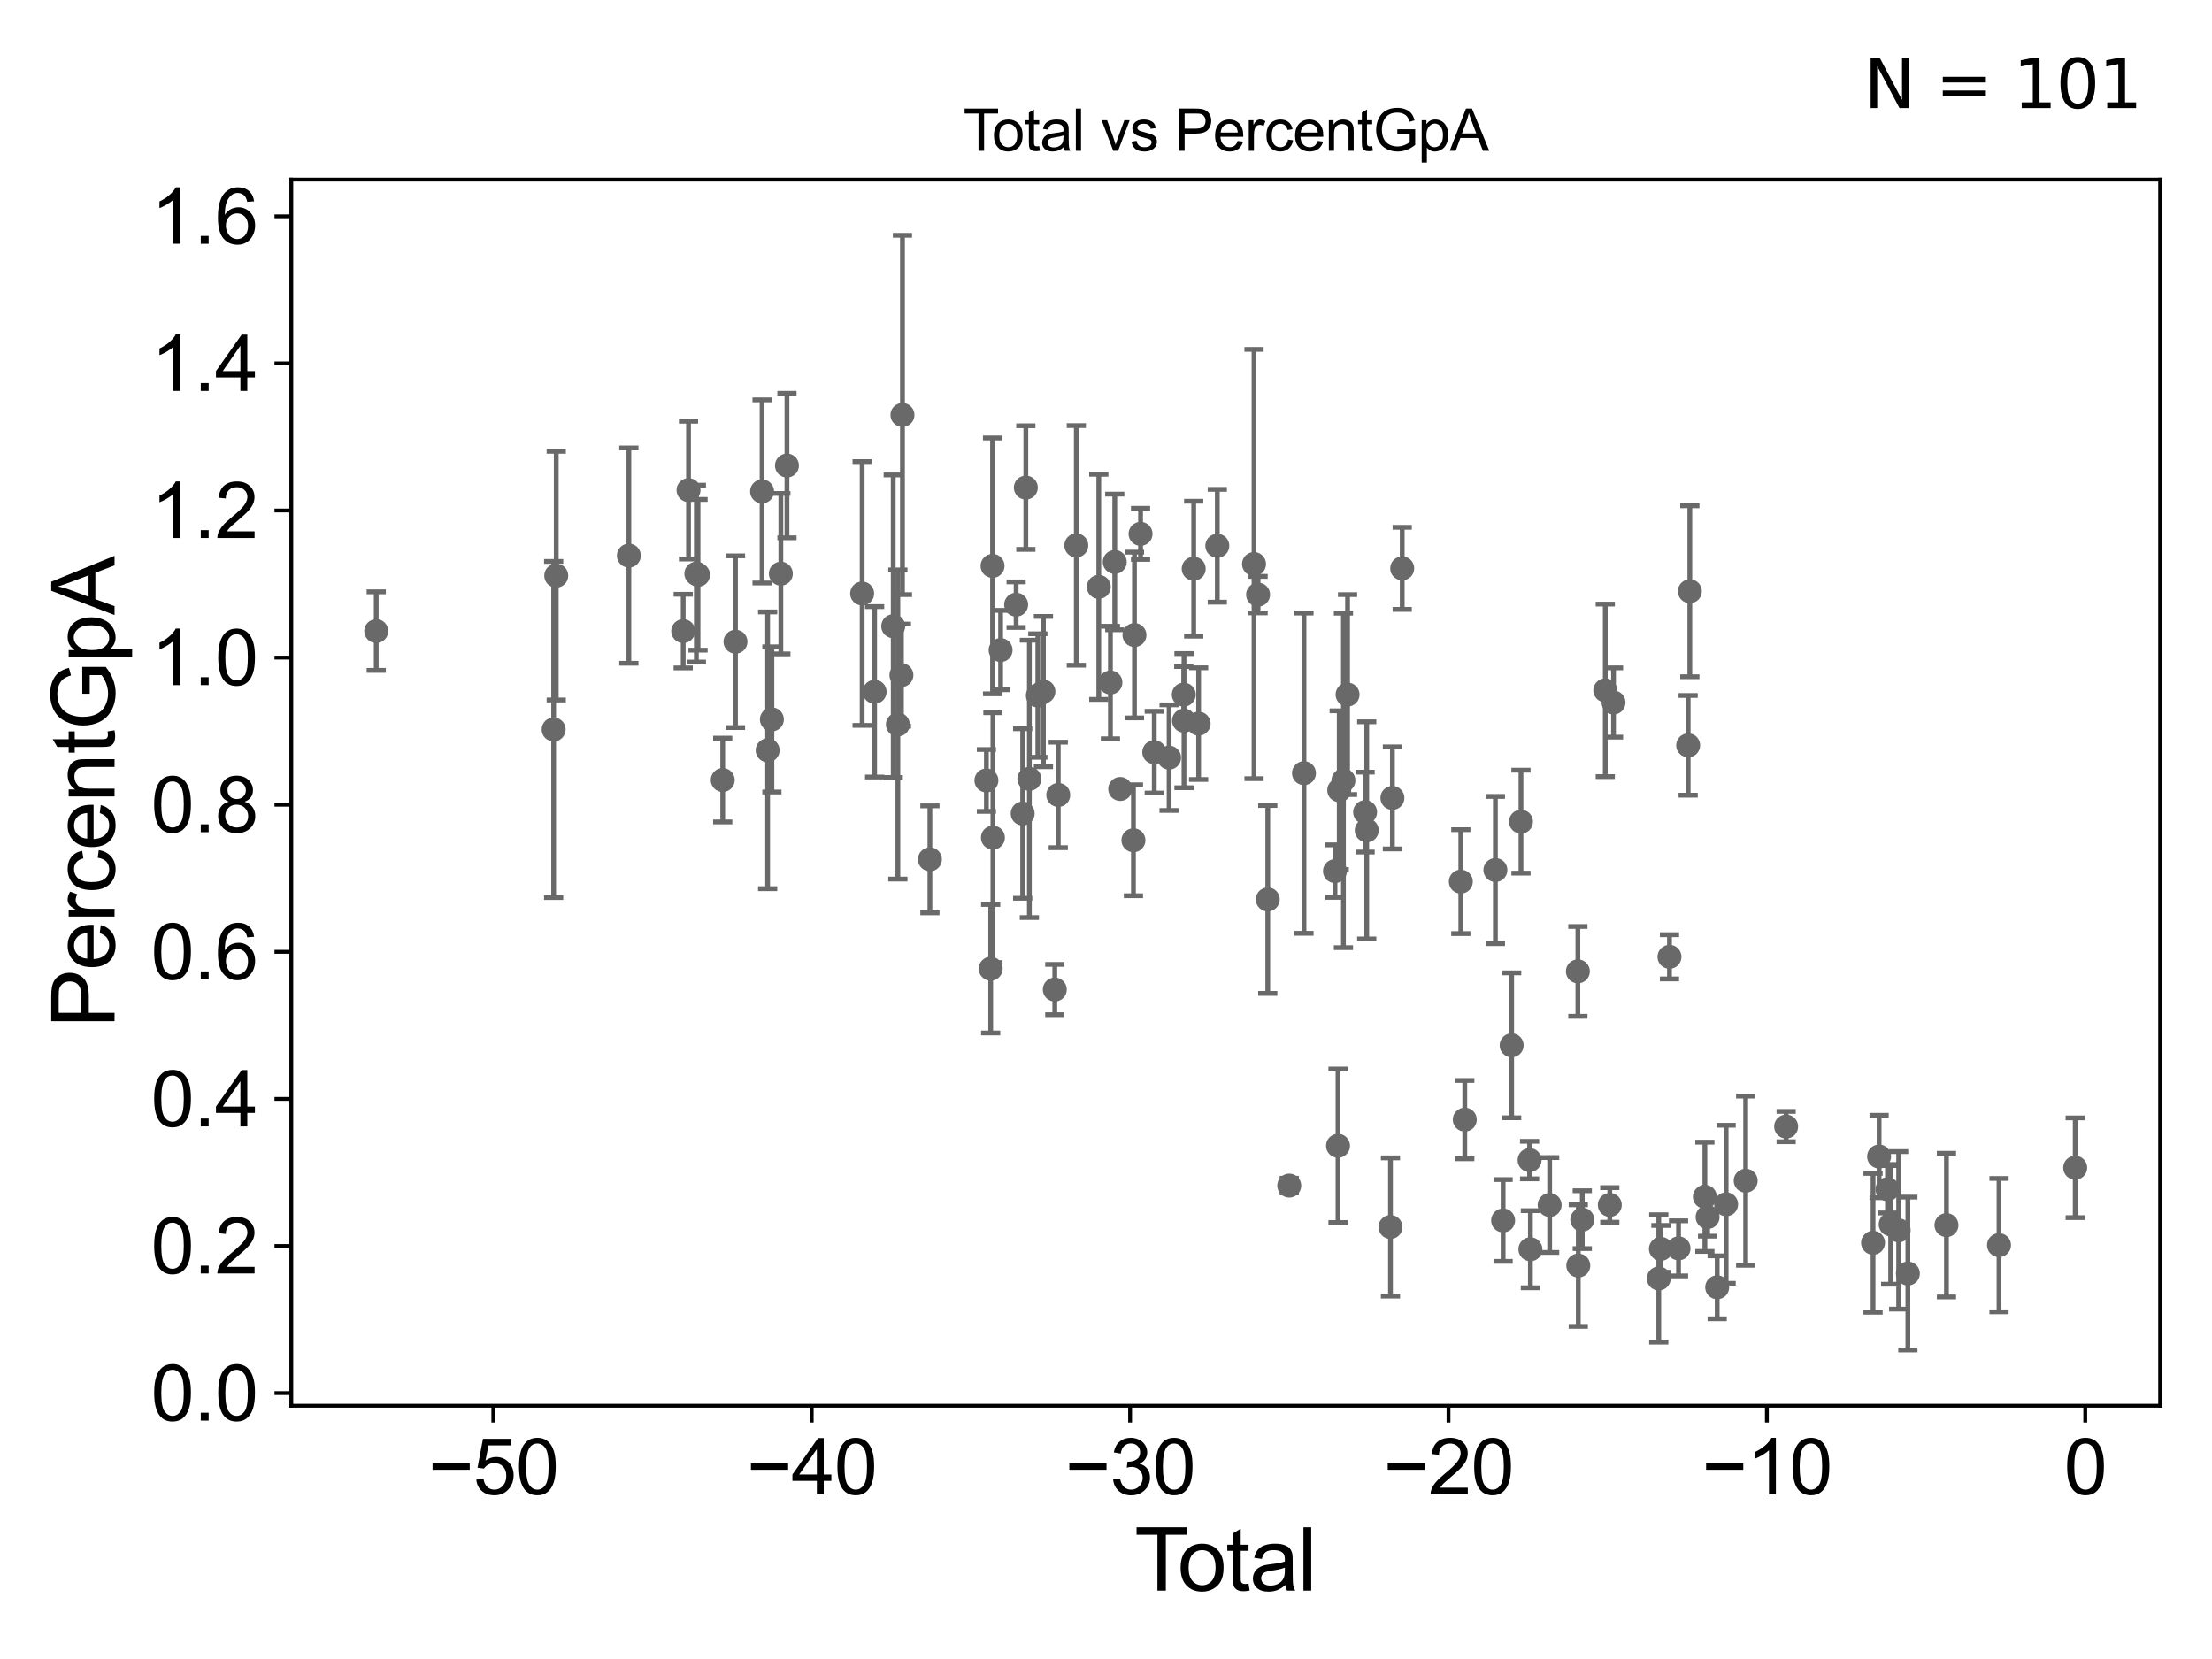 <?xml version="1.0" encoding="utf-8" standalone="no"?>
<!DOCTYPE svg PUBLIC "-//W3C//DTD SVG 1.1//EN"
  "http://www.w3.org/Graphics/SVG/1.1/DTD/svg11.dtd">
<svg xmlns:xlink="http://www.w3.org/1999/xlink" width="460.8pt" height="345.6pt" viewBox="0 0 460.8 345.6" xmlns="http://www.w3.org/2000/svg" version="1.1">
 <defs>
  <style type="text/css">*{stroke-linejoin: round; stroke-linecap: butt}</style>
 </defs>
 <g id="figure_1">
  <g id="patch_1">
   <path d="M 0 345.6 
L 460.8 345.6 
L 460.8 0 
L 0 0 
z
" style="fill: #ffffff"/>
  </g>
  <g id="axes_1">
   <g id="patch_2">
    <path d="M 60.68 292.84 
L 450 292.84 
L 450 37.411 
L 60.68 37.411 
z
" style="fill: #ffffff"/>
   </g>
   <g id="PathCollection_1">
    <defs>
     <path id="mb9d2436479" d="M 0 1.118 
C 0.297 1.118 0.581 1 0.791 0.791 
C 1 0.581 1.118 0.297 1.118 0 
C 1.118 -0.297 1 -0.581 0.791 -0.791 
C 0.581 -1 0.297 -1.118 0 -1.118 
C -0.297 -1.118 -0.581 -1 -0.791 -0.791 
C -1 -0.581 -1.118 -0.297 -1.118 0 
C -1.118 0.297 -1 0.581 -0.791 0.791 
C -0.581 1 -0.297 1.118 0 1.118 
z
" style="stroke: #696969"/>
    </defs>
    <g clip-path="url(#p350682380a)">
     <use xlink:href="#mb9d2436479" x="78.376" y="131.468" style="fill: #696969; stroke: #696969"/>
     <use xlink:href="#mb9d2436479" x="318.808" y="260.239" style="fill: #696969; stroke: #696969"/>
     <use xlink:href="#mb9d2436479" x="318.643" y="241.666" style="fill: #696969; stroke: #696969"/>
     <use xlink:href="#mb9d2436479" x="316.847" y="171.166" style="fill: #696969; stroke: #696969"/>
     <use xlink:href="#mb9d2436479" x="314.904" y="217.759" style="fill: #696969; stroke: #696969"/>
     <use xlink:href="#mb9d2436479" x="313.126" y="254.245" style="fill: #696969; stroke: #696969"/>
     <use xlink:href="#mb9d2436479" x="311.517" y="181.242" style="fill: #696969; stroke: #696969"/>
     <use xlink:href="#mb9d2436479" x="305.141" y="233.235" style="fill: #696969; stroke: #696969"/>
     <use xlink:href="#mb9d2436479" x="304.315" y="183.657" style="fill: #696969; stroke: #696969"/>
     <use xlink:href="#mb9d2436479" x="292.105" y="118.4" style="fill: #696969; stroke: #696969"/>
     <use xlink:href="#mb9d2436479" x="290.063" y="166.219" style="fill: #696969; stroke: #696969"/>
     <use xlink:href="#mb9d2436479" x="289.661" y="255.603" style="fill: #696969; stroke: #696969"/>
     <use xlink:href="#mb9d2436479" x="284.716" y="172.978" style="fill: #696969; stroke: #696969"/>
     <use xlink:href="#mb9d2436479" x="284.376" y="169.175" style="fill: #696969; stroke: #696969"/>
     <use xlink:href="#mb9d2436479" x="280.721" y="144.695" style="fill: #696969; stroke: #696969"/>
     <use xlink:href="#mb9d2436479" x="279.863" y="162.572" style="fill: #696969; stroke: #696969"/>
     <use xlink:href="#mb9d2436479" x="278.987" y="164.611" style="fill: #696969; stroke: #696969"/>
     <use xlink:href="#mb9d2436479" x="278.733" y="238.687" style="fill: #696969; stroke: #696969"/>
     <use xlink:href="#mb9d2436479" x="278.099" y="181.469" style="fill: #696969; stroke: #696969"/>
     <use xlink:href="#mb9d2436479" x="271.641" y="161.066" style="fill: #696969; stroke: #696969"/>
     <use xlink:href="#mb9d2436479" x="268.573" y="246.982" style="fill: #696969; stroke: #696969"/>
     <use xlink:href="#mb9d2436479" x="264.098" y="187.368" style="fill: #696969; stroke: #696969"/>
     <use xlink:href="#mb9d2436479" x="322.822" y="251.023" style="fill: #696969; stroke: #696969"/>
     <use xlink:href="#mb9d2436479" x="328.7" y="202.354" style="fill: #696969; stroke: #696969"/>
     <use xlink:href="#mb9d2436479" x="328.785" y="263.639" style="fill: #696969; stroke: #696969"/>
     <use xlink:href="#mb9d2436479" x="329.618" y="254.077" style="fill: #696969; stroke: #696969"/>
     <use xlink:href="#mb9d2436479" x="405.483" y="255.216" style="fill: #696969; stroke: #696969"/>
     <use xlink:href="#mb9d2436479" x="397.445" y="265.303" style="fill: #696969; stroke: #696969"/>
     <use xlink:href="#mb9d2436479" x="395.527" y="256.306" style="fill: #696969; stroke: #696969"/>
     <use xlink:href="#mb9d2436479" x="393.862" y="255.058" style="fill: #696969; stroke: #696969"/>
     <use xlink:href="#mb9d2436479" x="393.196" y="247.741" style="fill: #696969; stroke: #696969"/>
     <use xlink:href="#mb9d2436479" x="391.451" y="240.922" style="fill: #696969; stroke: #696969"/>
     <use xlink:href="#mb9d2436479" x="390.192" y="258.898" style="fill: #696969; stroke: #696969"/>
     <use xlink:href="#mb9d2436479" x="372.087" y="234.679" style="fill: #696969; stroke: #696969"/>
     <use xlink:href="#mb9d2436479" x="363.658" y="245.959" style="fill: #696969; stroke: #696969"/>
     <use xlink:href="#mb9d2436479" x="359.583" y="250.877" style="fill: #696969; stroke: #696969"/>
     <use xlink:href="#mb9d2436479" x="262.08" y="123.874" style="fill: #696969; stroke: #696969"/>
     <use xlink:href="#mb9d2436479" x="357.721" y="268.172" style="fill: #696969; stroke: #696969"/>
     <use xlink:href="#mb9d2436479" x="355.158" y="249.312" style="fill: #696969; stroke: #696969"/>
     <use xlink:href="#mb9d2436479" x="352.025" y="123.17" style="fill: #696969; stroke: #696969"/>
     <use xlink:href="#mb9d2436479" x="351.674" y="155.267" style="fill: #696969; stroke: #696969"/>
     <use xlink:href="#mb9d2436479" x="349.669" y="260.057" style="fill: #696969; stroke: #696969"/>
     <use xlink:href="#mb9d2436479" x="347.783" y="199.323" style="fill: #696969; stroke: #696969"/>
     <use xlink:href="#mb9d2436479" x="345.998" y="260.162" style="fill: #696969; stroke: #696969"/>
     <use xlink:href="#mb9d2436479" x="345.554" y="266.327" style="fill: #696969; stroke: #696969"/>
     <use xlink:href="#mb9d2436479" x="336.128" y="146.343" style="fill: #696969; stroke: #696969"/>
     <use xlink:href="#mb9d2436479" x="335.35" y="251.01" style="fill: #696969; stroke: #696969"/>
     <use xlink:href="#mb9d2436479" x="334.409" y="143.812" style="fill: #696969; stroke: #696969"/>
     <use xlink:href="#mb9d2436479" x="355.722" y="253.532" style="fill: #696969; stroke: #696969"/>
     <use xlink:href="#mb9d2436479" x="416.433" y="259.388" style="fill: #696969; stroke: #696969"/>
     <use xlink:href="#mb9d2436479" x="261.234" y="117.497" style="fill: #696969; stroke: #696969"/>
     <use xlink:href="#mb9d2436479" x="249.693" y="150.75" style="fill: #696969; stroke: #696969"/>
     <use xlink:href="#mb9d2436479" x="193.718" y="179.018" style="fill: #696969; stroke: #696969"/>
     <use xlink:href="#mb9d2436479" x="187.997" y="86.447" style="fill: #696969; stroke: #696969"/>
     <use xlink:href="#mb9d2436479" x="187.781" y="140.641" style="fill: #696969; stroke: #696969"/>
     <use xlink:href="#mb9d2436479" x="187.041" y="150.927" style="fill: #696969; stroke: #696969"/>
     <use xlink:href="#mb9d2436479" x="186.075" y="130.452" style="fill: #696969; stroke: #696969"/>
     <use xlink:href="#mb9d2436479" x="182.198" y="144.117" style="fill: #696969; stroke: #696969"/>
     <use xlink:href="#mb9d2436479" x="179.6" y="123.636" style="fill: #696969; stroke: #696969"/>
     <use xlink:href="#mb9d2436479" x="163.938" y="96.983" style="fill: #696969; stroke: #696969"/>
     <use xlink:href="#mb9d2436479" x="162.666" y="119.505" style="fill: #696969; stroke: #696969"/>
     <use xlink:href="#mb9d2436479" x="160.8" y="149.865" style="fill: #696969; stroke: #696969"/>
     <use xlink:href="#mb9d2436479" x="159.913" y="156.305" style="fill: #696969; stroke: #696969"/>
     <use xlink:href="#mb9d2436479" x="158.755" y="102.376" style="fill: #696969; stroke: #696969"/>
     <use xlink:href="#mb9d2436479" x="153.214" y="133.683" style="fill: #696969; stroke: #696969"/>
     <use xlink:href="#mb9d2436479" x="150.557" y="162.496" style="fill: #696969; stroke: #696969"/>
     <use xlink:href="#mb9d2436479" x="145.412" y="119.745" style="fill: #696969; stroke: #696969"/>
     <use xlink:href="#mb9d2436479" x="145.067" y="119.498" style="fill: #696969; stroke: #696969"/>
     <use xlink:href="#mb9d2436479" x="143.431" y="102.102" style="fill: #696969; stroke: #696969"/>
     <use xlink:href="#mb9d2436479" x="142.325" y="131.469" style="fill: #696969; stroke: #696969"/>
     <use xlink:href="#mb9d2436479" x="131.004" y="115.745" style="fill: #696969; stroke: #696969"/>
     <use xlink:href="#mb9d2436479" x="115.875" y="119.919" style="fill: #696969; stroke: #696969"/>
     <use xlink:href="#mb9d2436479" x="115.335" y="151.963" style="fill: #696969; stroke: #696969"/>
     <use xlink:href="#mb9d2436479" x="205.485" y="162.582" style="fill: #696969; stroke: #696969"/>
     <use xlink:href="#mb9d2436479" x="206.379" y="201.799" style="fill: #696969; stroke: #696969"/>
     <use xlink:href="#mb9d2436479" x="206.765" y="117.888" style="fill: #696969; stroke: #696969"/>
     <use xlink:href="#mb9d2436479" x="206.842" y="174.495" style="fill: #696969; stroke: #696969"/>
     <use xlink:href="#mb9d2436479" x="248.668" y="118.473" style="fill: #696969; stroke: #696969"/>
     <use xlink:href="#mb9d2436479" x="246.646" y="150.125" style="fill: #696969; stroke: #696969"/>
     <use xlink:href="#mb9d2436479" x="246.602" y="144.707" style="fill: #696969; stroke: #696969"/>
     <use xlink:href="#mb9d2436479" x="243.544" y="157.829" style="fill: #696969; stroke: #696969"/>
     <use xlink:href="#mb9d2436479" x="240.45" y="156.69" style="fill: #696969; stroke: #696969"/>
     <use xlink:href="#mb9d2436479" x="237.597" y="111.21" style="fill: #696969; stroke: #696969"/>
     <use xlink:href="#mb9d2436479" x="236.328" y="132.291" style="fill: #696969; stroke: #696969"/>
     <use xlink:href="#mb9d2436479" x="236.114" y="175.043" style="fill: #696969; stroke: #696969"/>
     <use xlink:href="#mb9d2436479" x="233.36" y="164.354" style="fill: #696969; stroke: #696969"/>
     <use xlink:href="#mb9d2436479" x="232.224" y="117.065" style="fill: #696969; stroke: #696969"/>
     <use xlink:href="#mb9d2436479" x="253.586" y="113.698" style="fill: #696969; stroke: #696969"/>
     <use xlink:href="#mb9d2436479" x="231.32" y="142.183" style="fill: #696969; stroke: #696969"/>
     <use xlink:href="#mb9d2436479" x="224.215" y="113.624" style="fill: #696969; stroke: #696969"/>
     <use xlink:href="#mb9d2436479" x="220.455" y="165.603" style="fill: #696969; stroke: #696969"/>
     <use xlink:href="#mb9d2436479" x="219.732" y="206.137" style="fill: #696969; stroke: #696969"/>
     <use xlink:href="#mb9d2436479" x="217.366" y="144.07" style="fill: #696969; stroke: #696969"/>
     <use xlink:href="#mb9d2436479" x="216.202" y="144.89" style="fill: #696969; stroke: #696969"/>
     <use xlink:href="#mb9d2436479" x="214.436" y="162.256" style="fill: #696969; stroke: #696969"/>
     <use xlink:href="#mb9d2436479" x="213.7" y="101.577" style="fill: #696969; stroke: #696969"/>
     <use xlink:href="#mb9d2436479" x="213.043" y="169.467" style="fill: #696969; stroke: #696969"/>
     <use xlink:href="#mb9d2436479" x="211.68" y="125.964" style="fill: #696969; stroke: #696969"/>
     <use xlink:href="#mb9d2436479" x="208.444" y="135.422" style="fill: #696969; stroke: #696969"/>
     <use xlink:href="#mb9d2436479" x="228.898" y="122.252" style="fill: #696969; stroke: #696969"/>
     <use xlink:href="#mb9d2436479" x="432.304" y="243.262" style="fill: #696969; stroke: #696969"/>
    </g>
   </g>
   <g id="matplotlib.axis_1">
    <g id="xtick_1">
     <g id="line2d_1">
      <defs>
       <path id="m2e460ca993" d="M 0 0 
L 0 3.5 
" style="stroke: #000000; stroke-width: 0.8"/>
      </defs>
      <g>
       <use xlink:href="#m2e460ca993" x="102.768" y="292.84" style="stroke: #000000; stroke-width: 0.8"/>
      </g>
     </g>
     <g id="text_1">
      <!-- −50 -->
      <g transform="translate(89.198 311.293)scale(0.16 -0.16)">
       <defs>
        <path id="ArialMT-2212" d="M 3381 1997 
L 356 1997 
L 356 2522 
L 3381 2522 
L 3381 1997 
z
" transform="scale(0.016)"/>
        <path id="ArialMT-35" d="M 266 1200 
L 856 1250 
Q 922 819 1161 601 
Q 1400 384 1738 384 
Q 2144 384 2425 690 
Q 2706 997 2706 1503 
Q 2706 1984 2436 2262 
Q 2166 2541 1728 2541 
Q 1456 2541 1237 2417 
Q 1019 2294 894 2097 
L 366 2166 
L 809 4519 
L 3088 4519 
L 3088 3981 
L 1259 3981 
L 1013 2750 
Q 1425 3038 1878 3038 
Q 2478 3038 2890 2622 
Q 3303 2206 3303 1553 
Q 3303 931 2941 478 
Q 2500 -78 1738 -78 
Q 1113 -78 717 272 
Q 322 622 266 1200 
z
" transform="scale(0.016)"/>
        <path id="ArialMT-30" d="M 266 2259 
Q 266 3072 433 3567 
Q 600 4063 929 4331 
Q 1259 4600 1759 4600 
Q 2128 4600 2406 4451 
Q 2684 4303 2865 4023 
Q 3047 3744 3150 3342 
Q 3253 2941 3253 2259 
Q 3253 1453 3087 958 
Q 2922 463 2592 192 
Q 2263 -78 1759 -78 
Q 1097 -78 719 397 
Q 266 969 266 2259 
z
M 844 2259 
Q 844 1131 1108 757 
Q 1372 384 1759 384 
Q 2147 384 2411 759 
Q 2675 1134 2675 2259 
Q 2675 3391 2411 3762 
Q 2147 4134 1753 4134 
Q 1366 4134 1134 3806 
Q 844 3388 844 2259 
z
" transform="scale(0.016)"/>
       </defs>
       <use xlink:href="#ArialMT-2212"/>
       <use xlink:href="#ArialMT-35" x="58.398"/>
       <use xlink:href="#ArialMT-30" x="114.014"/>
      </g>
     </g>
    </g>
    <g id="xtick_2">
     <g id="line2d_2">
      <g>
       <use xlink:href="#m2e460ca993" x="169.094" y="292.84" style="stroke: #000000; stroke-width: 0.8"/>
      </g>
     </g>
     <g id="text_2">
      <!-- −40 -->
      <g transform="translate(155.524 311.293)scale(0.16 -0.16)">
       <defs>
        <path id="ArialMT-34" d="M 2069 0 
L 2069 1097 
L 81 1097 
L 81 1613 
L 2172 4581 
L 2631 4581 
L 2631 1613 
L 3250 1613 
L 3250 1097 
L 2631 1097 
L 2631 0 
L 2069 0 
z
M 2069 1613 
L 2069 3678 
L 634 1613 
L 2069 1613 
z
" transform="scale(0.016)"/>
       </defs>
       <use xlink:href="#ArialMT-2212"/>
       <use xlink:href="#ArialMT-34" x="58.398"/>
       <use xlink:href="#ArialMT-30" x="114.014"/>
      </g>
     </g>
    </g>
    <g id="xtick_3">
     <g id="line2d_3">
      <g>
       <use xlink:href="#m2e460ca993" x="235.42" y="292.84" style="stroke: #000000; stroke-width: 0.8"/>
      </g>
     </g>
     <g id="text_3">
      <!-- −30 -->
      <g transform="translate(221.85 311.293)scale(0.16 -0.16)">
       <defs>
        <path id="ArialMT-33" d="M 269 1209 
L 831 1284 
Q 928 806 1161 595 
Q 1394 384 1728 384 
Q 2125 384 2398 659 
Q 2672 934 2672 1341 
Q 2672 1728 2419 1979 
Q 2166 2231 1775 2231 
Q 1616 2231 1378 2169 
L 1441 2663 
Q 1497 2656 1531 2656 
Q 1891 2656 2178 2843 
Q 2466 3031 2466 3422 
Q 2466 3731 2256 3934 
Q 2047 4138 1716 4138 
Q 1388 4138 1169 3931 
Q 950 3725 888 3313 
L 325 3413 
Q 428 3978 793 4289 
Q 1159 4600 1703 4600 
Q 2078 4600 2393 4439 
Q 2709 4278 2876 4000 
Q 3044 3722 3044 3409 
Q 3044 3113 2884 2869 
Q 2725 2625 2413 2481 
Q 2819 2388 3044 2092 
Q 3269 1797 3269 1353 
Q 3269 753 2831 336 
Q 2394 -81 1725 -81 
Q 1122 -81 723 278 
Q 325 638 269 1209 
z
" transform="scale(0.016)"/>
       </defs>
       <use xlink:href="#ArialMT-2212"/>
       <use xlink:href="#ArialMT-33" x="58.398"/>
       <use xlink:href="#ArialMT-30" x="114.014"/>
      </g>
     </g>
    </g>
    <g id="xtick_4">
     <g id="line2d_4">
      <g>
       <use xlink:href="#m2e460ca993" x="301.747" y="292.84" style="stroke: #000000; stroke-width: 0.8"/>
      </g>
     </g>
     <g id="text_4">
      <!-- −20 -->
      <g transform="translate(288.177 311.293)scale(0.16 -0.16)">
       <defs>
        <path id="ArialMT-32" d="M 3222 541 
L 3222 0 
L 194 0 
Q 188 203 259 391 
Q 375 700 629 1000 
Q 884 1300 1366 1694 
Q 2113 2306 2375 2664 
Q 2638 3022 2638 3341 
Q 2638 3675 2398 3904 
Q 2159 4134 1775 4134 
Q 1369 4134 1125 3890 
Q 881 3647 878 3216 
L 300 3275 
Q 359 3922 746 4261 
Q 1134 4600 1788 4600 
Q 2447 4600 2831 4234 
Q 3216 3869 3216 3328 
Q 3216 3053 3103 2787 
Q 2991 2522 2730 2228 
Q 2469 1934 1863 1422 
Q 1356 997 1212 845 
Q 1069 694 975 541 
L 3222 541 
z
" transform="scale(0.016)"/>
       </defs>
       <use xlink:href="#ArialMT-2212"/>
       <use xlink:href="#ArialMT-32" x="58.398"/>
       <use xlink:href="#ArialMT-30" x="114.014"/>
      </g>
     </g>
    </g>
    <g id="xtick_5">
     <g id="line2d_5">
      <g>
       <use xlink:href="#m2e460ca993" x="368.073" y="292.84" style="stroke: #000000; stroke-width: 0.8"/>
      </g>
     </g>
     <g id="text_5">
      <!-- −10 -->
      <g transform="translate(354.503 311.293)scale(0.16 -0.16)">
       <defs>
        <path id="ArialMT-31" d="M 2384 0 
L 1822 0 
L 1822 3584 
Q 1619 3391 1289 3197 
Q 959 3003 697 2906 
L 697 3450 
Q 1169 3672 1522 3987 
Q 1875 4303 2022 4600 
L 2384 4600 
L 2384 0 
z
" transform="scale(0.016)"/>
       </defs>
       <use xlink:href="#ArialMT-2212"/>
       <use xlink:href="#ArialMT-31" x="58.398"/>
       <use xlink:href="#ArialMT-30" x="114.014"/>
      </g>
     </g>
    </g>
    <g id="xtick_6">
     <g id="line2d_6">
      <g>
       <use xlink:href="#m2e460ca993" x="434.399" y="292.84" style="stroke: #000000; stroke-width: 0.8"/>
      </g>
     </g>
     <g id="text_6">
      <!-- 0 -->
      <g transform="translate(429.951 311.293)scale(0.16 -0.16)">
       <use xlink:href="#ArialMT-30"/>
      </g>
     </g>
    </g>
    <g id="text_7">
     <!-- Total -->
     <g transform="translate(236.335 331.357)scale(0.18 -0.18)">
      <defs>
       <path id="ArialMT-54" d="M 1659 0 
L 1659 4041 
L 150 4041 
L 150 4581 
L 3781 4581 
L 3781 4041 
L 2266 4041 
L 2266 0 
L 1659 0 
z
" transform="scale(0.016)"/>
       <path id="ArialMT-6f" d="M 213 1659 
Q 213 2581 725 3025 
Q 1153 3394 1769 3394 
Q 2453 3394 2887 2945 
Q 3322 2497 3322 1706 
Q 3322 1066 3130 698 
Q 2938 331 2570 128 
Q 2203 -75 1769 -75 
Q 1072 -75 642 372 
Q 213 819 213 1659 
z
M 791 1659 
Q 791 1022 1069 705 
Q 1347 388 1769 388 
Q 2188 388 2466 706 
Q 2744 1025 2744 1678 
Q 2744 2294 2464 2611 
Q 2184 2928 1769 2928 
Q 1347 2928 1069 2612 
Q 791 2297 791 1659 
z
" transform="scale(0.016)"/>
       <path id="ArialMT-74" d="M 1650 503 
L 1731 6 
Q 1494 -44 1306 -44 
Q 1000 -44 831 53 
Q 663 150 594 308 
Q 525 466 525 972 
L 525 2881 
L 113 2881 
L 113 3319 
L 525 3319 
L 525 4141 
L 1084 4478 
L 1084 3319 
L 1650 3319 
L 1650 2881 
L 1084 2881 
L 1084 941 
Q 1084 700 1114 631 
Q 1144 563 1211 522 
Q 1278 481 1403 481 
Q 1497 481 1650 503 
z
" transform="scale(0.016)"/>
       <path id="ArialMT-61" d="M 2588 409 
Q 2275 144 1986 34 
Q 1697 -75 1366 -75 
Q 819 -75 525 192 
Q 231 459 231 875 
Q 231 1119 342 1320 
Q 453 1522 633 1644 
Q 813 1766 1038 1828 
Q 1203 1872 1538 1913 
Q 2219 1994 2541 2106 
Q 2544 2222 2544 2253 
Q 2544 2597 2384 2738 
Q 2169 2928 1744 2928 
Q 1347 2928 1158 2789 
Q 969 2650 878 2297 
L 328 2372 
Q 403 2725 575 2942 
Q 747 3159 1072 3276 
Q 1397 3394 1825 3394 
Q 2250 3394 2515 3294 
Q 2781 3194 2906 3042 
Q 3031 2891 3081 2659 
Q 3109 2516 3109 2141 
L 3109 1391 
Q 3109 606 3145 398 
Q 3181 191 3288 0 
L 2700 0 
Q 2613 175 2588 409 
z
M 2541 1666 
Q 2234 1541 1622 1453 
Q 1275 1403 1131 1340 
Q 988 1278 909 1158 
Q 831 1038 831 891 
Q 831 666 1001 516 
Q 1172 366 1500 366 
Q 1825 366 2078 508 
Q 2331 650 2450 897 
Q 2541 1088 2541 1459 
L 2541 1666 
z
" transform="scale(0.016)"/>
       <path id="ArialMT-6c" d="M 409 0 
L 409 4581 
L 972 4581 
L 972 0 
L 409 0 
z
" transform="scale(0.016)"/>
      </defs>
      <use xlink:href="#ArialMT-54"/>
      <use xlink:href="#ArialMT-6f" x="49.959"/>
      <use xlink:href="#ArialMT-74" x="105.574"/>
      <use xlink:href="#ArialMT-61" x="133.357"/>
      <use xlink:href="#ArialMT-6c" x="188.973"/>
     </g>
    </g>
   </g>
   <g id="matplotlib.axis_2">
    <g id="ytick_1">
     <g id="line2d_7">
      <defs>
       <path id="mc1f7900012" d="M 0 0 
L -3.5 0 
" style="stroke: #000000; stroke-width: 0.8"/>
      </defs>
      <g>
       <use xlink:href="#mc1f7900012" x="60.68" y="290.208" style="stroke: #000000; stroke-width: 0.8"/>
      </g>
     </g>
     <g id="text_8">
      <!-- 0.0 -->
      <g transform="translate(31.44 295.934)scale(0.16 -0.16)">
       <defs>
        <path id="ArialMT-2e" d="M 581 0 
L 581 641 
L 1222 641 
L 1222 0 
L 581 0 
z
" transform="scale(0.016)"/>
       </defs>
       <use xlink:href="#ArialMT-30"/>
       <use xlink:href="#ArialMT-2e" x="55.615"/>
       <use xlink:href="#ArialMT-30" x="83.398"/>
      </g>
     </g>
    </g>
    <g id="ytick_2">
     <g id="line2d_8">
      <g>
       <use xlink:href="#mc1f7900012" x="60.68" y="259.565" style="stroke: #000000; stroke-width: 0.8"/>
      </g>
     </g>
     <g id="text_9">
      <!-- 0.2 -->
      <g transform="translate(31.44 265.291)scale(0.16 -0.16)">
       <use xlink:href="#ArialMT-30"/>
       <use xlink:href="#ArialMT-2e" x="55.615"/>
       <use xlink:href="#ArialMT-32" x="83.398"/>
      </g>
     </g>
    </g>
    <g id="ytick_3">
     <g id="line2d_9">
      <g>
       <use xlink:href="#mc1f7900012" x="60.68" y="228.922" style="stroke: #000000; stroke-width: 0.8"/>
      </g>
     </g>
     <g id="text_10">
      <!-- 0.4 -->
      <g transform="translate(31.44 234.648)scale(0.16 -0.16)">
       <use xlink:href="#ArialMT-30"/>
       <use xlink:href="#ArialMT-2e" x="55.615"/>
       <use xlink:href="#ArialMT-34" x="83.398"/>
      </g>
     </g>
    </g>
    <g id="ytick_4">
     <g id="line2d_10">
      <g>
       <use xlink:href="#mc1f7900012" x="60.68" y="198.279" style="stroke: #000000; stroke-width: 0.8"/>
      </g>
     </g>
     <g id="text_11">
      <!-- 0.6 -->
      <g transform="translate(31.44 204.005)scale(0.16 -0.16)">
       <defs>
        <path id="ArialMT-36" d="M 3184 3459 
L 2625 3416 
Q 2550 3747 2413 3897 
Q 2184 4138 1850 4138 
Q 1581 4138 1378 3988 
Q 1113 3794 959 3422 
Q 806 3050 800 2363 
Q 1003 2672 1297 2822 
Q 1591 2972 1913 2972 
Q 2475 2972 2870 2558 
Q 3266 2144 3266 1488 
Q 3266 1056 3080 686 
Q 2894 316 2569 119 
Q 2244 -78 1831 -78 
Q 1128 -78 684 439 
Q 241 956 241 2144 
Q 241 3472 731 4075 
Q 1159 4600 1884 4600 
Q 2425 4600 2770 4297 
Q 3116 3994 3184 3459 
z
M 888 1484 
Q 888 1194 1011 928 
Q 1134 663 1356 523 
Q 1578 384 1822 384 
Q 2178 384 2434 671 
Q 2691 959 2691 1453 
Q 2691 1928 2437 2201 
Q 2184 2475 1800 2475 
Q 1419 2475 1153 2201 
Q 888 1928 888 1484 
z
" transform="scale(0.016)"/>
       </defs>
       <use xlink:href="#ArialMT-30"/>
       <use xlink:href="#ArialMT-2e" x="55.615"/>
       <use xlink:href="#ArialMT-36" x="83.398"/>
      </g>
     </g>
    </g>
    <g id="ytick_5">
     <g id="line2d_11">
      <g>
       <use xlink:href="#mc1f7900012" x="60.68" y="167.636" style="stroke: #000000; stroke-width: 0.8"/>
      </g>
     </g>
     <g id="text_12">
      <!-- 0.8 -->
      <g transform="translate(31.44 173.362)scale(0.16 -0.16)">
       <defs>
        <path id="ArialMT-38" d="M 1131 2484 
Q 781 2613 612 2850 
Q 444 3088 444 3419 
Q 444 3919 803 4259 
Q 1163 4600 1759 4600 
Q 2359 4600 2725 4251 
Q 3091 3903 3091 3403 
Q 3091 3084 2923 2848 
Q 2756 2613 2416 2484 
Q 2838 2347 3058 2040 
Q 3278 1734 3278 1309 
Q 3278 722 2862 322 
Q 2447 -78 1769 -78 
Q 1091 -78 675 323 
Q 259 725 259 1325 
Q 259 1772 486 2073 
Q 713 2375 1131 2484 
z
M 1019 3438 
Q 1019 3113 1228 2906 
Q 1438 2700 1772 2700 
Q 2097 2700 2305 2904 
Q 2513 3109 2513 3406 
Q 2513 3716 2298 3927 
Q 2084 4138 1766 4138 
Q 1444 4138 1231 3931 
Q 1019 3725 1019 3438 
z
M 838 1322 
Q 838 1081 952 856 
Q 1066 631 1291 507 
Q 1516 384 1775 384 
Q 2178 384 2440 643 
Q 2703 903 2703 1303 
Q 2703 1709 2433 1975 
Q 2163 2241 1756 2241 
Q 1359 2241 1098 1978 
Q 838 1716 838 1322 
z
" transform="scale(0.016)"/>
       </defs>
       <use xlink:href="#ArialMT-30"/>
       <use xlink:href="#ArialMT-2e" x="55.615"/>
       <use xlink:href="#ArialMT-38" x="83.398"/>
      </g>
     </g>
    </g>
    <g id="ytick_6">
     <g id="line2d_12">
      <g>
       <use xlink:href="#mc1f7900012" x="60.68" y="136.993" style="stroke: #000000; stroke-width: 0.8"/>
      </g>
     </g>
     <g id="text_13">
      <!-- 1.0 -->
      <g transform="translate(31.44 142.719)scale(0.16 -0.16)">
       <use xlink:href="#ArialMT-31"/>
       <use xlink:href="#ArialMT-2e" x="55.615"/>
       <use xlink:href="#ArialMT-30" x="83.398"/>
      </g>
     </g>
    </g>
    <g id="ytick_7">
     <g id="line2d_13">
      <g>
       <use xlink:href="#mc1f7900012" x="60.68" y="106.35" style="stroke: #000000; stroke-width: 0.8"/>
      </g>
     </g>
     <g id="text_14">
      <!-- 1.2 -->
      <g transform="translate(31.44 112.076)scale(0.16 -0.16)">
       <use xlink:href="#ArialMT-31"/>
       <use xlink:href="#ArialMT-2e" x="55.615"/>
       <use xlink:href="#ArialMT-32" x="83.398"/>
      </g>
     </g>
    </g>
    <g id="ytick_8">
     <g id="line2d_14">
      <g>
       <use xlink:href="#mc1f7900012" x="60.68" y="75.707" style="stroke: #000000; stroke-width: 0.8"/>
      </g>
     </g>
     <g id="text_15">
      <!-- 1.4 -->
      <g transform="translate(31.44 81.434)scale(0.16 -0.16)">
       <use xlink:href="#ArialMT-31"/>
       <use xlink:href="#ArialMT-2e" x="55.615"/>
       <use xlink:href="#ArialMT-34" x="83.398"/>
      </g>
     </g>
    </g>
    <g id="ytick_9">
     <g id="line2d_15">
      <g>
       <use xlink:href="#mc1f7900012" x="60.68" y="45.064" style="stroke: #000000; stroke-width: 0.8"/>
      </g>
     </g>
     <g id="text_16">
      <!-- 1.6 -->
      <g transform="translate(31.44 50.791)scale(0.16 -0.16)">
       <use xlink:href="#ArialMT-31"/>
       <use xlink:href="#ArialMT-2e" x="55.615"/>
       <use xlink:href="#ArialMT-36" x="83.398"/>
      </g>
     </g>
    </g>
    <g id="text_17">
     <!-- PercentGpA -->
     <g transform="translate(23.863 214.149)rotate(-90)scale(0.18 -0.18)">
      <defs>
       <path id="ArialMT-50" d="M 494 0 
L 494 4581 
L 2222 4581 
Q 2678 4581 2919 4538 
Q 3256 4481 3484 4323 
Q 3713 4166 3852 3881 
Q 3991 3597 3991 3256 
Q 3991 2672 3619 2267 
Q 3247 1863 2275 1863 
L 1100 1863 
L 1100 0 
L 494 0 
z
M 1100 2403 
L 2284 2403 
Q 2872 2403 3119 2622 
Q 3366 2841 3366 3238 
Q 3366 3525 3220 3729 
Q 3075 3934 2838 4000 
Q 2684 4041 2272 4041 
L 1100 4041 
L 1100 2403 
z
" transform="scale(0.016)"/>
       <path id="ArialMT-65" d="M 2694 1069 
L 3275 997 
Q 3138 488 2766 206 
Q 2394 -75 1816 -75 
Q 1088 -75 661 373 
Q 234 822 234 1631 
Q 234 2469 665 2931 
Q 1097 3394 1784 3394 
Q 2450 3394 2872 2941 
Q 3294 2488 3294 1666 
Q 3294 1616 3291 1516 
L 816 1516 
Q 847 969 1125 678 
Q 1403 388 1819 388 
Q 2128 388 2347 550 
Q 2566 713 2694 1069 
z
M 847 1978 
L 2700 1978 
Q 2663 2397 2488 2606 
Q 2219 2931 1791 2931 
Q 1403 2931 1139 2672 
Q 875 2413 847 1978 
z
" transform="scale(0.016)"/>
       <path id="ArialMT-72" d="M 416 0 
L 416 3319 
L 922 3319 
L 922 2816 
Q 1116 3169 1280 3281 
Q 1444 3394 1641 3394 
Q 1925 3394 2219 3213 
L 2025 2691 
Q 1819 2813 1613 2813 
Q 1428 2813 1281 2702 
Q 1134 2591 1072 2394 
Q 978 2094 978 1738 
L 978 0 
L 416 0 
z
" transform="scale(0.016)"/>
       <path id="ArialMT-63" d="M 2588 1216 
L 3141 1144 
Q 3050 572 2676 248 
Q 2303 -75 1759 -75 
Q 1078 -75 664 370 
Q 250 816 250 1647 
Q 250 2184 428 2587 
Q 606 2991 970 3192 
Q 1334 3394 1763 3394 
Q 2303 3394 2647 3120 
Q 2991 2847 3088 2344 
L 2541 2259 
Q 2463 2594 2264 2762 
Q 2066 2931 1784 2931 
Q 1359 2931 1093 2626 
Q 828 2322 828 1663 
Q 828 994 1084 691 
Q 1341 388 1753 388 
Q 2084 388 2306 591 
Q 2528 794 2588 1216 
z
" transform="scale(0.016)"/>
       <path id="ArialMT-6e" d="M 422 0 
L 422 3319 
L 928 3319 
L 928 2847 
Q 1294 3394 1984 3394 
Q 2284 3394 2536 3286 
Q 2788 3178 2913 3003 
Q 3038 2828 3088 2588 
Q 3119 2431 3119 2041 
L 3119 0 
L 2556 0 
L 2556 2019 
Q 2556 2363 2490 2533 
Q 2425 2703 2258 2804 
Q 2091 2906 1866 2906 
Q 1506 2906 1245 2678 
Q 984 2450 984 1813 
L 984 0 
L 422 0 
z
" transform="scale(0.016)"/>
       <path id="ArialMT-47" d="M 2638 1797 
L 2638 2334 
L 4578 2338 
L 4578 638 
Q 4131 281 3656 101 
Q 3181 -78 2681 -78 
Q 2006 -78 1454 211 
Q 903 500 622 1047 
Q 341 1594 341 2269 
Q 341 2938 620 3517 
Q 900 4097 1425 4378 
Q 1950 4659 2634 4659 
Q 3131 4659 3532 4498 
Q 3934 4338 4162 4050 
Q 4391 3763 4509 3300 
L 3963 3150 
Q 3859 3500 3706 3700 
Q 3553 3900 3268 4020 
Q 2984 4141 2638 4141 
Q 2222 4141 1919 4014 
Q 1616 3888 1430 3681 
Q 1244 3475 1141 3228 
Q 966 2803 966 2306 
Q 966 1694 1177 1281 
Q 1388 869 1791 669 
Q 2194 469 2647 469 
Q 3041 469 3416 620 
Q 3791 772 3984 944 
L 3984 1797 
L 2638 1797 
z
" transform="scale(0.016)"/>
       <path id="ArialMT-70" d="M 422 -1272 
L 422 3319 
L 934 3319 
L 934 2888 
Q 1116 3141 1344 3267 
Q 1572 3394 1897 3394 
Q 2322 3394 2647 3175 
Q 2972 2956 3137 2557 
Q 3303 2159 3303 1684 
Q 3303 1175 3120 767 
Q 2938 359 2589 142 
Q 2241 -75 1856 -75 
Q 1575 -75 1351 44 
Q 1128 163 984 344 
L 984 -1272 
L 422 -1272 
z
M 931 1641 
Q 931 1000 1190 694 
Q 1450 388 1819 388 
Q 2194 388 2461 705 
Q 2728 1022 2728 1688 
Q 2728 2322 2467 2637 
Q 2206 2953 1844 2953 
Q 1484 2953 1207 2617 
Q 931 2281 931 1641 
z
" transform="scale(0.016)"/>
       <path id="ArialMT-41" d="M -9 0 
L 1750 4581 
L 2403 4581 
L 4278 0 
L 3588 0 
L 3053 1388 
L 1138 1388 
L 634 0 
L -9 0 
z
M 1313 1881 
L 2866 1881 
L 2388 3150 
Q 2169 3728 2063 4100 
Q 1975 3659 1816 3225 
L 1313 1881 
z
" transform="scale(0.016)"/>
      </defs>
      <use xlink:href="#ArialMT-50"/>
      <use xlink:href="#ArialMT-65" x="66.699"/>
      <use xlink:href="#ArialMT-72" x="122.314"/>
      <use xlink:href="#ArialMT-63" x="155.615"/>
      <use xlink:href="#ArialMT-65" x="205.615"/>
      <use xlink:href="#ArialMT-6e" x="261.23"/>
      <use xlink:href="#ArialMT-74" x="316.846"/>
      <use xlink:href="#ArialMT-47" x="344.629"/>
      <use xlink:href="#ArialMT-70" x="422.412"/>
      <use xlink:href="#ArialMT-41" x="478.027"/>
     </g>
    </g>
   </g>
   <g id="LineCollection_1">
    <path d="M 78.376 139.651 
L 78.376 123.284 
" clip-path="url(#p350682380a)" style="fill: none; stroke: #696969"/>
    <path d="M 318.808 268.27 
L 318.808 252.207 
" clip-path="url(#p350682380a)" style="fill: none; stroke: #696969"/>
    <path d="M 318.643 245.575 
L 318.643 237.757 
" clip-path="url(#p350682380a)" style="fill: none; stroke: #696969"/>
    <path d="M 316.847 181.889 
L 316.847 160.443 
" clip-path="url(#p350682380a)" style="fill: none; stroke: #696969"/>
    <path d="M 314.904 232.854 
L 314.904 202.664 
" clip-path="url(#p350682380a)" style="fill: none; stroke: #696969"/>
    <path d="M 313.126 262.762 
L 313.126 245.728 
" clip-path="url(#p350682380a)" style="fill: none; stroke: #696969"/>
    <path d="M 311.517 196.573 
L 311.517 165.911 
" clip-path="url(#p350682380a)" style="fill: none; stroke: #696969"/>
    <path d="M 305.141 241.387 
L 305.141 225.084 
" clip-path="url(#p350682380a)" style="fill: none; stroke: #696969"/>
    <path d="M 304.315 194.482 
L 304.315 172.833 
" clip-path="url(#p350682380a)" style="fill: none; stroke: #696969"/>
    <path d="M 292.105 126.948 
L 292.105 109.852 
" clip-path="url(#p350682380a)" style="fill: none; stroke: #696969"/>
    <path d="M 290.063 176.847 
L 290.063 155.59 
" clip-path="url(#p350682380a)" style="fill: none; stroke: #696969"/>
    <path d="M 289.661 270.005 
L 289.661 241.201 
" clip-path="url(#p350682380a)" style="fill: none; stroke: #696969"/>
    <path d="M 284.716 195.597 
L 284.716 150.36 
" clip-path="url(#p350682380a)" style="fill: none; stroke: #696969"/>
    <path d="M 284.376 177.493 
L 284.376 160.856 
" clip-path="url(#p350682380a)" style="fill: none; stroke: #696969"/>
    <path d="M 280.721 165.52 
L 280.721 123.871 
" clip-path="url(#p350682380a)" style="fill: none; stroke: #696969"/>
    <path d="M 279.863 197.41 
L 279.863 127.735 
" clip-path="url(#p350682380a)" style="fill: none; stroke: #696969"/>
    <path d="M 278.987 181.146 
L 278.987 148.076 
" clip-path="url(#p350682380a)" style="fill: none; stroke: #696969"/>
    <path d="M 278.733 254.682 
L 278.733 222.692 
" clip-path="url(#p350682380a)" style="fill: none; stroke: #696969"/>
    <path d="M 278.099 186.937 
L 278.099 176 
" clip-path="url(#p350682380a)" style="fill: none; stroke: #696969"/>
    <path d="M 271.641 194.421 
L 271.641 127.711 
" clip-path="url(#p350682380a)" style="fill: none; stroke: #696969"/>
    <path d="M 268.573 248.521 
L 268.573 245.443 
" clip-path="url(#p350682380a)" style="fill: none; stroke: #696969"/>
    <path d="M 264.098 206.94 
L 264.098 167.795 
" clip-path="url(#p350682380a)" style="fill: none; stroke: #696969"/>
    <path d="M 322.822 260.906 
L 322.822 241.14 
" clip-path="url(#p350682380a)" style="fill: none; stroke: #696969"/>
    <path d="M 328.7 211.709 
L 328.7 192.999 
" clip-path="url(#p350682380a)" style="fill: none; stroke: #696969"/>
    <path d="M 328.785 276.31 
L 328.785 250.968 
" clip-path="url(#p350682380a)" style="fill: none; stroke: #696969"/>
    <path d="M 329.618 260.106 
L 329.618 248.048 
" clip-path="url(#p350682380a)" style="fill: none; stroke: #696969"/>
    <path d="M 405.483 270.185 
L 405.483 240.248 
" clip-path="url(#p350682380a)" style="fill: none; stroke: #696969"/>
    <path d="M 397.445 281.23 
L 397.445 249.377 
" clip-path="url(#p350682380a)" style="fill: none; stroke: #696969"/>
    <path d="M 395.527 272.713 
L 395.527 239.899 
" clip-path="url(#p350682380a)" style="fill: none; stroke: #696969"/>
    <path d="M 393.862 267.53 
L 393.862 242.586 
" clip-path="url(#p350682380a)" style="fill: none; stroke: #696969"/>
    <path d="M 393.196 252.68 
L 393.196 242.802 
" clip-path="url(#p350682380a)" style="fill: none; stroke: #696969"/>
    <path d="M 391.451 249.505 
L 391.451 232.338 
" clip-path="url(#p350682380a)" style="fill: none; stroke: #696969"/>
    <path d="M 390.192 273.362 
L 390.192 244.435 
" clip-path="url(#p350682380a)" style="fill: none; stroke: #696969"/>
    <path d="M 372.087 237.837 
L 372.087 231.521 
" clip-path="url(#p350682380a)" style="fill: none; stroke: #696969"/>
    <path d="M 363.658 263.578 
L 363.658 228.339 
" clip-path="url(#p350682380a)" style="fill: none; stroke: #696969"/>
    <path d="M 359.583 267.344 
L 359.583 234.41 
" clip-path="url(#p350682380a)" style="fill: none; stroke: #696969"/>
    <path d="M 262.08 127.682 
L 262.08 120.067 
" clip-path="url(#p350682380a)" style="fill: none; stroke: #696969"/>
    <path d="M 357.721 274.728 
L 357.721 261.616 
" clip-path="url(#p350682380a)" style="fill: none; stroke: #696969"/>
    <path d="M 355.158 260.694 
L 355.158 237.931 
" clip-path="url(#p350682380a)" style="fill: none; stroke: #696969"/>
    <path d="M 352.025 140.975 
L 352.025 105.366 
" clip-path="url(#p350682380a)" style="fill: none; stroke: #696969"/>
    <path d="M 351.674 165.655 
L 351.674 144.88 
" clip-path="url(#p350682380a)" style="fill: none; stroke: #696969"/>
    <path d="M 349.669 265.798 
L 349.669 254.315 
" clip-path="url(#p350682380a)" style="fill: none; stroke: #696969"/>
    <path d="M 347.783 203.932 
L 347.783 194.715 
" clip-path="url(#p350682380a)" style="fill: none; stroke: #696969"/>
    <path d="M 345.998 265.039 
L 345.998 255.285 
" clip-path="url(#p350682380a)" style="fill: none; stroke: #696969"/>
    <path d="M 345.554 279.596 
L 345.554 253.059 
" clip-path="url(#p350682380a)" style="fill: none; stroke: #696969"/>
    <path d="M 336.128 153.553 
L 336.128 139.133 
" clip-path="url(#p350682380a)" style="fill: none; stroke: #696969"/>
    <path d="M 335.35 254.616 
L 335.35 247.405 
" clip-path="url(#p350682380a)" style="fill: none; stroke: #696969"/>
    <path d="M 334.409 161.779 
L 334.409 125.845 
" clip-path="url(#p350682380a)" style="fill: none; stroke: #696969"/>
    <path d="M 355.722 257.516 
L 355.722 249.548 
" clip-path="url(#p350682380a)" style="fill: none; stroke: #696969"/>
    <path d="M 416.433 273.281 
L 416.433 245.495 
" clip-path="url(#p350682380a)" style="fill: none; stroke: #696969"/>
    <path d="M 261.234 162.205 
L 261.234 72.789 
" clip-path="url(#p350682380a)" style="fill: none; stroke: #696969"/>
    <path d="M 249.693 162.38 
L 249.693 139.121 
" clip-path="url(#p350682380a)" style="fill: none; stroke: #696969"/>
    <path d="M 193.718 190.163 
L 193.718 167.873 
" clip-path="url(#p350682380a)" style="fill: none; stroke: #696969"/>
    <path d="M 187.997 123.872 
L 187.997 49.022 
" clip-path="url(#p350682380a)" style="fill: none; stroke: #696969"/>
    <path d="M 187.781 151.282 
L 187.781 129.999 
" clip-path="url(#p350682380a)" style="fill: none; stroke: #696969"/>
    <path d="M 187.041 183.13 
L 187.041 118.723 
" clip-path="url(#p350682380a)" style="fill: none; stroke: #696969"/>
    <path d="M 186.075 161.969 
L 186.075 98.935 
" clip-path="url(#p350682380a)" style="fill: none; stroke: #696969"/>
    <path d="M 182.198 161.864 
L 182.198 126.37 
" clip-path="url(#p350682380a)" style="fill: none; stroke: #696969"/>
    <path d="M 179.6 151.113 
L 179.6 96.16 
" clip-path="url(#p350682380a)" style="fill: none; stroke: #696969"/>
    <path d="M 163.938 112.035 
L 163.938 81.932 
" clip-path="url(#p350682380a)" style="fill: none; stroke: #696969"/>
    <path d="M 162.666 136.215 
L 162.666 102.794 
" clip-path="url(#p350682380a)" style="fill: none; stroke: #696969"/>
    <path d="M 160.8 164.983 
L 160.8 134.748 
" clip-path="url(#p350682380a)" style="fill: none; stroke: #696969"/>
    <path d="M 159.913 185.133 
L 159.913 127.476 
" clip-path="url(#p350682380a)" style="fill: none; stroke: #696969"/>
    <path d="M 158.755 121.451 
L 158.755 83.301 
" clip-path="url(#p350682380a)" style="fill: none; stroke: #696969"/>
    <path d="M 153.214 151.57 
L 153.214 115.797 
" clip-path="url(#p350682380a)" style="fill: none; stroke: #696969"/>
    <path d="M 150.557 171.22 
L 150.557 153.773 
" clip-path="url(#p350682380a)" style="fill: none; stroke: #696969"/>
    <path d="M 145.412 135.446 
L 145.412 104.044 
" clip-path="url(#p350682380a)" style="fill: none; stroke: #696969"/>
    <path d="M 145.067 137.916 
L 145.067 101.081 
" clip-path="url(#p350682380a)" style="fill: none; stroke: #696969"/>
    <path d="M 143.431 116.452 
L 143.431 87.751 
" clip-path="url(#p350682380a)" style="fill: none; stroke: #696969"/>
    <path d="M 142.325 139.143 
L 142.325 123.795 
" clip-path="url(#p350682380a)" style="fill: none; stroke: #696969"/>
    <path d="M 131.004 138.173 
L 131.004 93.317 
" clip-path="url(#p350682380a)" style="fill: none; stroke: #696969"/>
    <path d="M 115.875 145.823 
L 115.875 94.016 
" clip-path="url(#p350682380a)" style="fill: none; stroke: #696969"/>
    <path d="M 115.335 186.973 
L 115.335 116.954 
" clip-path="url(#p350682380a)" style="fill: none; stroke: #696969"/>
    <path d="M 205.485 169.025 
L 205.485 156.138 
" clip-path="url(#p350682380a)" style="fill: none; stroke: #696969"/>
    <path d="M 206.379 215.187 
L 206.379 188.411 
" clip-path="url(#p350682380a)" style="fill: none; stroke: #696969"/>
    <path d="M 206.765 144.537 
L 206.765 91.239 
" clip-path="url(#p350682380a)" style="fill: none; stroke: #696969"/>
    <path d="M 206.842 200.518 
L 206.842 148.472 
" clip-path="url(#p350682380a)" style="fill: none; stroke: #696969"/>
    <path d="M 248.668 132.531 
L 248.668 104.414 
" clip-path="url(#p350682380a)" style="fill: none; stroke: #696969"/>
    <path d="M 246.646 164.1 
L 246.646 136.151 
" clip-path="url(#p350682380a)" style="fill: none; stroke: #696969"/>
    <path d="M 246.602 150.565 
L 246.602 138.85 
" clip-path="url(#p350682380a)" style="fill: none; stroke: #696969"/>
    <path d="M 243.544 168.827 
L 243.544 146.832 
" clip-path="url(#p350682380a)" style="fill: none; stroke: #696969"/>
    <path d="M 240.45 165.207 
L 240.45 148.173 
" clip-path="url(#p350682380a)" style="fill: none; stroke: #696969"/>
    <path d="M 237.597 116.527 
L 237.597 105.894 
" clip-path="url(#p350682380a)" style="fill: none; stroke: #696969"/>
    <path d="M 236.328 149.554 
L 236.328 115.027 
" clip-path="url(#p350682380a)" style="fill: none; stroke: #696969"/>
    <path d="M 236.114 186.597 
L 236.114 163.489 
" clip-path="url(#p350682380a)" style="fill: none; stroke: #696969"/>
    <path d="M 233.36 164.887 
L 233.36 163.821 
" clip-path="url(#p350682380a)" style="fill: none; stroke: #696969"/>
    <path d="M 232.224 131.194 
L 232.224 102.936 
" clip-path="url(#p350682380a)" style="fill: none; stroke: #696969"/>
    <path d="M 253.586 125.449 
L 253.586 101.947 
" clip-path="url(#p350682380a)" style="fill: none; stroke: #696969"/>
    <path d="M 231.32 153.905 
L 231.32 130.462 
" clip-path="url(#p350682380a)" style="fill: none; stroke: #696969"/>
    <path d="M 224.215 138.582 
L 224.215 88.667 
" clip-path="url(#p350682380a)" style="fill: none; stroke: #696969"/>
    <path d="M 220.455 176.592 
L 220.455 154.614 
" clip-path="url(#p350682380a)" style="fill: none; stroke: #696969"/>
    <path d="M 219.732 211.373 
L 219.732 200.901 
" clip-path="url(#p350682380a)" style="fill: none; stroke: #696969"/>
    <path d="M 217.366 159.728 
L 217.366 128.413 
" clip-path="url(#p350682380a)" style="fill: none; stroke: #696969"/>
    <path d="M 216.202 157.754 
L 216.202 132.027 
" clip-path="url(#p350682380a)" style="fill: none; stroke: #696969"/>
    <path d="M 214.436 191.142 
L 214.436 133.371 
" clip-path="url(#p350682380a)" style="fill: none; stroke: #696969"/>
    <path d="M 213.7 114.449 
L 213.7 88.705 
" clip-path="url(#p350682380a)" style="fill: none; stroke: #696969"/>
    <path d="M 213.043 187.129 
L 213.043 151.805 
" clip-path="url(#p350682380a)" style="fill: none; stroke: #696969"/>
    <path d="M 211.68 130.714 
L 211.68 121.214 
" clip-path="url(#p350682380a)" style="fill: none; stroke: #696969"/>
    <path d="M 208.444 143.686 
L 208.444 127.158 
" clip-path="url(#p350682380a)" style="fill: none; stroke: #696969"/>
    <path d="M 228.898 145.7 
L 228.898 98.804 
" clip-path="url(#p350682380a)" style="fill: none; stroke: #696969"/>
    <path d="M 432.304 253.651 
L 432.304 232.873 
" clip-path="url(#p350682380a)" style="fill: none; stroke: #696969"/>
   </g>
   <g id="line2d_16">
    <defs>
     <path id="meea89fafc6" d="M 2 0 
L -2 -0 
" style="stroke: #696969"/>
    </defs>
    <g clip-path="url(#p350682380a)">
     <use xlink:href="#meea89fafc6" x="78.376" y="139.651" style="fill: #696969; stroke: #696969"/>
     <use xlink:href="#meea89fafc6" x="318.808" y="268.27" style="fill: #696969; stroke: #696969"/>
     <use xlink:href="#meea89fafc6" x="318.643" y="245.575" style="fill: #696969; stroke: #696969"/>
     <use xlink:href="#meea89fafc6" x="316.847" y="181.889" style="fill: #696969; stroke: #696969"/>
     <use xlink:href="#meea89fafc6" x="314.904" y="232.854" style="fill: #696969; stroke: #696969"/>
     <use xlink:href="#meea89fafc6" x="313.126" y="262.762" style="fill: #696969; stroke: #696969"/>
     <use xlink:href="#meea89fafc6" x="311.517" y="196.573" style="fill: #696969; stroke: #696969"/>
     <use xlink:href="#meea89fafc6" x="305.141" y="241.387" style="fill: #696969; stroke: #696969"/>
     <use xlink:href="#meea89fafc6" x="304.315" y="194.482" style="fill: #696969; stroke: #696969"/>
     <use xlink:href="#meea89fafc6" x="292.105" y="126.948" style="fill: #696969; stroke: #696969"/>
     <use xlink:href="#meea89fafc6" x="290.063" y="176.847" style="fill: #696969; stroke: #696969"/>
     <use xlink:href="#meea89fafc6" x="289.661" y="270.005" style="fill: #696969; stroke: #696969"/>
     <use xlink:href="#meea89fafc6" x="284.716" y="195.597" style="fill: #696969; stroke: #696969"/>
     <use xlink:href="#meea89fafc6" x="284.376" y="177.493" style="fill: #696969; stroke: #696969"/>
     <use xlink:href="#meea89fafc6" x="280.721" y="165.52" style="fill: #696969; stroke: #696969"/>
     <use xlink:href="#meea89fafc6" x="279.863" y="197.41" style="fill: #696969; stroke: #696969"/>
     <use xlink:href="#meea89fafc6" x="278.987" y="181.146" style="fill: #696969; stroke: #696969"/>
     <use xlink:href="#meea89fafc6" x="278.733" y="254.682" style="fill: #696969; stroke: #696969"/>
     <use xlink:href="#meea89fafc6" x="278.099" y="186.937" style="fill: #696969; stroke: #696969"/>
     <use xlink:href="#meea89fafc6" x="271.641" y="194.421" style="fill: #696969; stroke: #696969"/>
     <use xlink:href="#meea89fafc6" x="268.573" y="248.521" style="fill: #696969; stroke: #696969"/>
     <use xlink:href="#meea89fafc6" x="264.098" y="206.94" style="fill: #696969; stroke: #696969"/>
     <use xlink:href="#meea89fafc6" x="322.822" y="260.906" style="fill: #696969; stroke: #696969"/>
     <use xlink:href="#meea89fafc6" x="328.7" y="211.709" style="fill: #696969; stroke: #696969"/>
     <use xlink:href="#meea89fafc6" x="328.785" y="276.31" style="fill: #696969; stroke: #696969"/>
     <use xlink:href="#meea89fafc6" x="329.618" y="260.106" style="fill: #696969; stroke: #696969"/>
     <use xlink:href="#meea89fafc6" x="405.483" y="270.185" style="fill: #696969; stroke: #696969"/>
     <use xlink:href="#meea89fafc6" x="397.445" y="281.23" style="fill: #696969; stroke: #696969"/>
     <use xlink:href="#meea89fafc6" x="395.527" y="272.713" style="fill: #696969; stroke: #696969"/>
     <use xlink:href="#meea89fafc6" x="393.862" y="267.53" style="fill: #696969; stroke: #696969"/>
     <use xlink:href="#meea89fafc6" x="393.196" y="252.68" style="fill: #696969; stroke: #696969"/>
     <use xlink:href="#meea89fafc6" x="391.451" y="249.505" style="fill: #696969; stroke: #696969"/>
     <use xlink:href="#meea89fafc6" x="390.192" y="273.362" style="fill: #696969; stroke: #696969"/>
     <use xlink:href="#meea89fafc6" x="372.087" y="237.837" style="fill: #696969; stroke: #696969"/>
     <use xlink:href="#meea89fafc6" x="363.658" y="263.578" style="fill: #696969; stroke: #696969"/>
     <use xlink:href="#meea89fafc6" x="359.583" y="267.344" style="fill: #696969; stroke: #696969"/>
     <use xlink:href="#meea89fafc6" x="262.08" y="127.682" style="fill: #696969; stroke: #696969"/>
     <use xlink:href="#meea89fafc6" x="357.721" y="274.728" style="fill: #696969; stroke: #696969"/>
     <use xlink:href="#meea89fafc6" x="355.158" y="260.694" style="fill: #696969; stroke: #696969"/>
     <use xlink:href="#meea89fafc6" x="352.025" y="140.975" style="fill: #696969; stroke: #696969"/>
     <use xlink:href="#meea89fafc6" x="351.674" y="165.655" style="fill: #696969; stroke: #696969"/>
     <use xlink:href="#meea89fafc6" x="349.669" y="265.798" style="fill: #696969; stroke: #696969"/>
     <use xlink:href="#meea89fafc6" x="347.783" y="203.932" style="fill: #696969; stroke: #696969"/>
     <use xlink:href="#meea89fafc6" x="345.998" y="265.039" style="fill: #696969; stroke: #696969"/>
     <use xlink:href="#meea89fafc6" x="345.554" y="279.596" style="fill: #696969; stroke: #696969"/>
     <use xlink:href="#meea89fafc6" x="336.128" y="153.553" style="fill: #696969; stroke: #696969"/>
     <use xlink:href="#meea89fafc6" x="335.35" y="254.616" style="fill: #696969; stroke: #696969"/>
     <use xlink:href="#meea89fafc6" x="334.409" y="161.779" style="fill: #696969; stroke: #696969"/>
     <use xlink:href="#meea89fafc6" x="355.722" y="257.516" style="fill: #696969; stroke: #696969"/>
     <use xlink:href="#meea89fafc6" x="416.433" y="273.281" style="fill: #696969; stroke: #696969"/>
     <use xlink:href="#meea89fafc6" x="261.234" y="162.205" style="fill: #696969; stroke: #696969"/>
     <use xlink:href="#meea89fafc6" x="249.693" y="162.38" style="fill: #696969; stroke: #696969"/>
     <use xlink:href="#meea89fafc6" x="193.718" y="190.163" style="fill: #696969; stroke: #696969"/>
     <use xlink:href="#meea89fafc6" x="187.997" y="123.872" style="fill: #696969; stroke: #696969"/>
     <use xlink:href="#meea89fafc6" x="187.781" y="151.282" style="fill: #696969; stroke: #696969"/>
     <use xlink:href="#meea89fafc6" x="187.041" y="183.13" style="fill: #696969; stroke: #696969"/>
     <use xlink:href="#meea89fafc6" x="186.075" y="161.969" style="fill: #696969; stroke: #696969"/>
     <use xlink:href="#meea89fafc6" x="182.198" y="161.864" style="fill: #696969; stroke: #696969"/>
     <use xlink:href="#meea89fafc6" x="179.6" y="151.113" style="fill: #696969; stroke: #696969"/>
     <use xlink:href="#meea89fafc6" x="163.938" y="112.035" style="fill: #696969; stroke: #696969"/>
     <use xlink:href="#meea89fafc6" x="162.666" y="136.215" style="fill: #696969; stroke: #696969"/>
     <use xlink:href="#meea89fafc6" x="160.8" y="164.983" style="fill: #696969; stroke: #696969"/>
     <use xlink:href="#meea89fafc6" x="159.913" y="185.133" style="fill: #696969; stroke: #696969"/>
     <use xlink:href="#meea89fafc6" x="158.755" y="121.451" style="fill: #696969; stroke: #696969"/>
     <use xlink:href="#meea89fafc6" x="153.214" y="151.57" style="fill: #696969; stroke: #696969"/>
     <use xlink:href="#meea89fafc6" x="150.557" y="171.22" style="fill: #696969; stroke: #696969"/>
     <use xlink:href="#meea89fafc6" x="145.412" y="135.446" style="fill: #696969; stroke: #696969"/>
     <use xlink:href="#meea89fafc6" x="145.067" y="137.916" style="fill: #696969; stroke: #696969"/>
     <use xlink:href="#meea89fafc6" x="143.431" y="116.452" style="fill: #696969; stroke: #696969"/>
     <use xlink:href="#meea89fafc6" x="142.325" y="139.143" style="fill: #696969; stroke: #696969"/>
     <use xlink:href="#meea89fafc6" x="131.004" y="138.173" style="fill: #696969; stroke: #696969"/>
     <use xlink:href="#meea89fafc6" x="115.875" y="145.823" style="fill: #696969; stroke: #696969"/>
     <use xlink:href="#meea89fafc6" x="115.335" y="186.973" style="fill: #696969; stroke: #696969"/>
     <use xlink:href="#meea89fafc6" x="205.485" y="169.025" style="fill: #696969; stroke: #696969"/>
     <use xlink:href="#meea89fafc6" x="206.379" y="215.187" style="fill: #696969; stroke: #696969"/>
     <use xlink:href="#meea89fafc6" x="206.765" y="144.537" style="fill: #696969; stroke: #696969"/>
     <use xlink:href="#meea89fafc6" x="206.842" y="200.518" style="fill: #696969; stroke: #696969"/>
     <use xlink:href="#meea89fafc6" x="248.668" y="132.531" style="fill: #696969; stroke: #696969"/>
     <use xlink:href="#meea89fafc6" x="246.646" y="164.1" style="fill: #696969; stroke: #696969"/>
     <use xlink:href="#meea89fafc6" x="246.602" y="150.565" style="fill: #696969; stroke: #696969"/>
     <use xlink:href="#meea89fafc6" x="243.544" y="168.827" style="fill: #696969; stroke: #696969"/>
     <use xlink:href="#meea89fafc6" x="240.45" y="165.207" style="fill: #696969; stroke: #696969"/>
     <use xlink:href="#meea89fafc6" x="237.597" y="116.527" style="fill: #696969; stroke: #696969"/>
     <use xlink:href="#meea89fafc6" x="236.328" y="149.554" style="fill: #696969; stroke: #696969"/>
     <use xlink:href="#meea89fafc6" x="236.114" y="186.597" style="fill: #696969; stroke: #696969"/>
     <use xlink:href="#meea89fafc6" x="233.36" y="164.887" style="fill: #696969; stroke: #696969"/>
     <use xlink:href="#meea89fafc6" x="232.224" y="131.194" style="fill: #696969; stroke: #696969"/>
     <use xlink:href="#meea89fafc6" x="253.586" y="125.449" style="fill: #696969; stroke: #696969"/>
     <use xlink:href="#meea89fafc6" x="231.32" y="153.905" style="fill: #696969; stroke: #696969"/>
     <use xlink:href="#meea89fafc6" x="224.215" y="138.582" style="fill: #696969; stroke: #696969"/>
     <use xlink:href="#meea89fafc6" x="220.455" y="176.592" style="fill: #696969; stroke: #696969"/>
     <use xlink:href="#meea89fafc6" x="219.732" y="211.373" style="fill: #696969; stroke: #696969"/>
     <use xlink:href="#meea89fafc6" x="217.366" y="159.728" style="fill: #696969; stroke: #696969"/>
     <use xlink:href="#meea89fafc6" x="216.202" y="157.754" style="fill: #696969; stroke: #696969"/>
     <use xlink:href="#meea89fafc6" x="214.436" y="191.142" style="fill: #696969; stroke: #696969"/>
     <use xlink:href="#meea89fafc6" x="213.7" y="114.449" style="fill: #696969; stroke: #696969"/>
     <use xlink:href="#meea89fafc6" x="213.043" y="187.129" style="fill: #696969; stroke: #696969"/>
     <use xlink:href="#meea89fafc6" x="211.68" y="130.714" style="fill: #696969; stroke: #696969"/>
     <use xlink:href="#meea89fafc6" x="208.444" y="143.686" style="fill: #696969; stroke: #696969"/>
     <use xlink:href="#meea89fafc6" x="228.898" y="145.7" style="fill: #696969; stroke: #696969"/>
     <use xlink:href="#meea89fafc6" x="432.304" y="253.651" style="fill: #696969; stroke: #696969"/>
    </g>
   </g>
   <g id="line2d_17">
    <g clip-path="url(#p350682380a)">
     <use xlink:href="#meea89fafc6" x="78.376" y="123.284" style="fill: #696969; stroke: #696969"/>
     <use xlink:href="#meea89fafc6" x="318.808" y="252.207" style="fill: #696969; stroke: #696969"/>
     <use xlink:href="#meea89fafc6" x="318.643" y="237.757" style="fill: #696969; stroke: #696969"/>
     <use xlink:href="#meea89fafc6" x="316.847" y="160.443" style="fill: #696969; stroke: #696969"/>
     <use xlink:href="#meea89fafc6" x="314.904" y="202.664" style="fill: #696969; stroke: #696969"/>
     <use xlink:href="#meea89fafc6" x="313.126" y="245.728" style="fill: #696969; stroke: #696969"/>
     <use xlink:href="#meea89fafc6" x="311.517" y="165.911" style="fill: #696969; stroke: #696969"/>
     <use xlink:href="#meea89fafc6" x="305.141" y="225.084" style="fill: #696969; stroke: #696969"/>
     <use xlink:href="#meea89fafc6" x="304.315" y="172.833" style="fill: #696969; stroke: #696969"/>
     <use xlink:href="#meea89fafc6" x="292.105" y="109.852" style="fill: #696969; stroke: #696969"/>
     <use xlink:href="#meea89fafc6" x="290.063" y="155.59" style="fill: #696969; stroke: #696969"/>
     <use xlink:href="#meea89fafc6" x="289.661" y="241.201" style="fill: #696969; stroke: #696969"/>
     <use xlink:href="#meea89fafc6" x="284.716" y="150.36" style="fill: #696969; stroke: #696969"/>
     <use xlink:href="#meea89fafc6" x="284.376" y="160.856" style="fill: #696969; stroke: #696969"/>
     <use xlink:href="#meea89fafc6" x="280.721" y="123.871" style="fill: #696969; stroke: #696969"/>
     <use xlink:href="#meea89fafc6" x="279.863" y="127.735" style="fill: #696969; stroke: #696969"/>
     <use xlink:href="#meea89fafc6" x="278.987" y="148.076" style="fill: #696969; stroke: #696969"/>
     <use xlink:href="#meea89fafc6" x="278.733" y="222.692" style="fill: #696969; stroke: #696969"/>
     <use xlink:href="#meea89fafc6" x="278.099" y="176" style="fill: #696969; stroke: #696969"/>
     <use xlink:href="#meea89fafc6" x="271.641" y="127.711" style="fill: #696969; stroke: #696969"/>
     <use xlink:href="#meea89fafc6" x="268.573" y="245.443" style="fill: #696969; stroke: #696969"/>
     <use xlink:href="#meea89fafc6" x="264.098" y="167.795" style="fill: #696969; stroke: #696969"/>
     <use xlink:href="#meea89fafc6" x="322.822" y="241.14" style="fill: #696969; stroke: #696969"/>
     <use xlink:href="#meea89fafc6" x="328.7" y="192.999" style="fill: #696969; stroke: #696969"/>
     <use xlink:href="#meea89fafc6" x="328.785" y="250.968" style="fill: #696969; stroke: #696969"/>
     <use xlink:href="#meea89fafc6" x="329.618" y="248.048" style="fill: #696969; stroke: #696969"/>
     <use xlink:href="#meea89fafc6" x="405.483" y="240.248" style="fill: #696969; stroke: #696969"/>
     <use xlink:href="#meea89fafc6" x="397.445" y="249.377" style="fill: #696969; stroke: #696969"/>
     <use xlink:href="#meea89fafc6" x="395.527" y="239.899" style="fill: #696969; stroke: #696969"/>
     <use xlink:href="#meea89fafc6" x="393.862" y="242.586" style="fill: #696969; stroke: #696969"/>
     <use xlink:href="#meea89fafc6" x="393.196" y="242.802" style="fill: #696969; stroke: #696969"/>
     <use xlink:href="#meea89fafc6" x="391.451" y="232.338" style="fill: #696969; stroke: #696969"/>
     <use xlink:href="#meea89fafc6" x="390.192" y="244.435" style="fill: #696969; stroke: #696969"/>
     <use xlink:href="#meea89fafc6" x="372.087" y="231.521" style="fill: #696969; stroke: #696969"/>
     <use xlink:href="#meea89fafc6" x="363.658" y="228.339" style="fill: #696969; stroke: #696969"/>
     <use xlink:href="#meea89fafc6" x="359.583" y="234.41" style="fill: #696969; stroke: #696969"/>
     <use xlink:href="#meea89fafc6" x="262.08" y="120.067" style="fill: #696969; stroke: #696969"/>
     <use xlink:href="#meea89fafc6" x="357.721" y="261.616" style="fill: #696969; stroke: #696969"/>
     <use xlink:href="#meea89fafc6" x="355.158" y="237.931" style="fill: #696969; stroke: #696969"/>
     <use xlink:href="#meea89fafc6" x="352.025" y="105.366" style="fill: #696969; stroke: #696969"/>
     <use xlink:href="#meea89fafc6" x="351.674" y="144.88" style="fill: #696969; stroke: #696969"/>
     <use xlink:href="#meea89fafc6" x="349.669" y="254.315" style="fill: #696969; stroke: #696969"/>
     <use xlink:href="#meea89fafc6" x="347.783" y="194.715" style="fill: #696969; stroke: #696969"/>
     <use xlink:href="#meea89fafc6" x="345.998" y="255.285" style="fill: #696969; stroke: #696969"/>
     <use xlink:href="#meea89fafc6" x="345.554" y="253.059" style="fill: #696969; stroke: #696969"/>
     <use xlink:href="#meea89fafc6" x="336.128" y="139.133" style="fill: #696969; stroke: #696969"/>
     <use xlink:href="#meea89fafc6" x="335.35" y="247.405" style="fill: #696969; stroke: #696969"/>
     <use xlink:href="#meea89fafc6" x="334.409" y="125.845" style="fill: #696969; stroke: #696969"/>
     <use xlink:href="#meea89fafc6" x="355.722" y="249.548" style="fill: #696969; stroke: #696969"/>
     <use xlink:href="#meea89fafc6" x="416.433" y="245.495" style="fill: #696969; stroke: #696969"/>
     <use xlink:href="#meea89fafc6" x="261.234" y="72.789" style="fill: #696969; stroke: #696969"/>
     <use xlink:href="#meea89fafc6" x="249.693" y="139.121" style="fill: #696969; stroke: #696969"/>
     <use xlink:href="#meea89fafc6" x="193.718" y="167.873" style="fill: #696969; stroke: #696969"/>
     <use xlink:href="#meea89fafc6" x="187.997" y="49.022" style="fill: #696969; stroke: #696969"/>
     <use xlink:href="#meea89fafc6" x="187.781" y="129.999" style="fill: #696969; stroke: #696969"/>
     <use xlink:href="#meea89fafc6" x="187.041" y="118.723" style="fill: #696969; stroke: #696969"/>
     <use xlink:href="#meea89fafc6" x="186.075" y="98.935" style="fill: #696969; stroke: #696969"/>
     <use xlink:href="#meea89fafc6" x="182.198" y="126.37" style="fill: #696969; stroke: #696969"/>
     <use xlink:href="#meea89fafc6" x="179.6" y="96.16" style="fill: #696969; stroke: #696969"/>
     <use xlink:href="#meea89fafc6" x="163.938" y="81.932" style="fill: #696969; stroke: #696969"/>
     <use xlink:href="#meea89fafc6" x="162.666" y="102.794" style="fill: #696969; stroke: #696969"/>
     <use xlink:href="#meea89fafc6" x="160.8" y="134.748" style="fill: #696969; stroke: #696969"/>
     <use xlink:href="#meea89fafc6" x="159.913" y="127.476" style="fill: #696969; stroke: #696969"/>
     <use xlink:href="#meea89fafc6" x="158.755" y="83.301" style="fill: #696969; stroke: #696969"/>
     <use xlink:href="#meea89fafc6" x="153.214" y="115.797" style="fill: #696969; stroke: #696969"/>
     <use xlink:href="#meea89fafc6" x="150.557" y="153.773" style="fill: #696969; stroke: #696969"/>
     <use xlink:href="#meea89fafc6" x="145.412" y="104.044" style="fill: #696969; stroke: #696969"/>
     <use xlink:href="#meea89fafc6" x="145.067" y="101.081" style="fill: #696969; stroke: #696969"/>
     <use xlink:href="#meea89fafc6" x="143.431" y="87.751" style="fill: #696969; stroke: #696969"/>
     <use xlink:href="#meea89fafc6" x="142.325" y="123.795" style="fill: #696969; stroke: #696969"/>
     <use xlink:href="#meea89fafc6" x="131.004" y="93.317" style="fill: #696969; stroke: #696969"/>
     <use xlink:href="#meea89fafc6" x="115.875" y="94.016" style="fill: #696969; stroke: #696969"/>
     <use xlink:href="#meea89fafc6" x="115.335" y="116.954" style="fill: #696969; stroke: #696969"/>
     <use xlink:href="#meea89fafc6" x="205.485" y="156.138" style="fill: #696969; stroke: #696969"/>
     <use xlink:href="#meea89fafc6" x="206.379" y="188.411" style="fill: #696969; stroke: #696969"/>
     <use xlink:href="#meea89fafc6" x="206.765" y="91.239" style="fill: #696969; stroke: #696969"/>
     <use xlink:href="#meea89fafc6" x="206.842" y="148.472" style="fill: #696969; stroke: #696969"/>
     <use xlink:href="#meea89fafc6" x="248.668" y="104.414" style="fill: #696969; stroke: #696969"/>
     <use xlink:href="#meea89fafc6" x="246.646" y="136.151" style="fill: #696969; stroke: #696969"/>
     <use xlink:href="#meea89fafc6" x="246.602" y="138.85" style="fill: #696969; stroke: #696969"/>
     <use xlink:href="#meea89fafc6" x="243.544" y="146.832" style="fill: #696969; stroke: #696969"/>
     <use xlink:href="#meea89fafc6" x="240.45" y="148.173" style="fill: #696969; stroke: #696969"/>
     <use xlink:href="#meea89fafc6" x="237.597" y="105.894" style="fill: #696969; stroke: #696969"/>
     <use xlink:href="#meea89fafc6" x="236.328" y="115.027" style="fill: #696969; stroke: #696969"/>
     <use xlink:href="#meea89fafc6" x="236.114" y="163.489" style="fill: #696969; stroke: #696969"/>
     <use xlink:href="#meea89fafc6" x="233.36" y="163.821" style="fill: #696969; stroke: #696969"/>
     <use xlink:href="#meea89fafc6" x="232.224" y="102.936" style="fill: #696969; stroke: #696969"/>
     <use xlink:href="#meea89fafc6" x="253.586" y="101.947" style="fill: #696969; stroke: #696969"/>
     <use xlink:href="#meea89fafc6" x="231.32" y="130.462" style="fill: #696969; stroke: #696969"/>
     <use xlink:href="#meea89fafc6" x="224.215" y="88.667" style="fill: #696969; stroke: #696969"/>
     <use xlink:href="#meea89fafc6" x="220.455" y="154.614" style="fill: #696969; stroke: #696969"/>
     <use xlink:href="#meea89fafc6" x="219.732" y="200.901" style="fill: #696969; stroke: #696969"/>
     <use xlink:href="#meea89fafc6" x="217.366" y="128.413" style="fill: #696969; stroke: #696969"/>
     <use xlink:href="#meea89fafc6" x="216.202" y="132.027" style="fill: #696969; stroke: #696969"/>
     <use xlink:href="#meea89fafc6" x="214.436" y="133.371" style="fill: #696969; stroke: #696969"/>
     <use xlink:href="#meea89fafc6" x="213.7" y="88.705" style="fill: #696969; stroke: #696969"/>
     <use xlink:href="#meea89fafc6" x="213.043" y="151.805" style="fill: #696969; stroke: #696969"/>
     <use xlink:href="#meea89fafc6" x="211.68" y="121.214" style="fill: #696969; stroke: #696969"/>
     <use xlink:href="#meea89fafc6" x="208.444" y="127.158" style="fill: #696969; stroke: #696969"/>
     <use xlink:href="#meea89fafc6" x="228.898" y="98.804" style="fill: #696969; stroke: #696969"/>
     <use xlink:href="#meea89fafc6" x="432.304" y="232.873" style="fill: #696969; stroke: #696969"/>
    </g>
   </g>
   <g id="line2d_18">
    <defs>
     <path id="mfc437446fb" d="M 0 2 
C 0.53 2 1.039 1.789 1.414 1.414 
C 1.789 1.039 2 0.53 2 0 
C 2 -0.53 1.789 -1.039 1.414 -1.414 
C 1.039 -1.789 0.53 -2 0 -2 
C -0.53 -2 -1.039 -1.789 -1.414 -1.414 
C -1.789 -1.039 -2 -0.53 -2 0 
C -2 0.53 -1.789 1.039 -1.414 1.414 
C -1.039 1.789 -0.53 2 0 2 
z
" style="stroke: #696969"/>
    </defs>
    <g clip-path="url(#p350682380a)">
     <use xlink:href="#mfc437446fb" x="78.376" y="131.468" style="fill: #696969; stroke: #696969"/>
     <use xlink:href="#mfc437446fb" x="318.808" y="260.239" style="fill: #696969; stroke: #696969"/>
     <use xlink:href="#mfc437446fb" x="318.643" y="241.666" style="fill: #696969; stroke: #696969"/>
     <use xlink:href="#mfc437446fb" x="316.847" y="171.166" style="fill: #696969; stroke: #696969"/>
     <use xlink:href="#mfc437446fb" x="314.904" y="217.759" style="fill: #696969; stroke: #696969"/>
     <use xlink:href="#mfc437446fb" x="313.126" y="254.245" style="fill: #696969; stroke: #696969"/>
     <use xlink:href="#mfc437446fb" x="311.517" y="181.242" style="fill: #696969; stroke: #696969"/>
     <use xlink:href="#mfc437446fb" x="305.141" y="233.235" style="fill: #696969; stroke: #696969"/>
     <use xlink:href="#mfc437446fb" x="304.315" y="183.657" style="fill: #696969; stroke: #696969"/>
     <use xlink:href="#mfc437446fb" x="292.105" y="118.4" style="fill: #696969; stroke: #696969"/>
     <use xlink:href="#mfc437446fb" x="290.063" y="166.219" style="fill: #696969; stroke: #696969"/>
     <use xlink:href="#mfc437446fb" x="289.661" y="255.603" style="fill: #696969; stroke: #696969"/>
     <use xlink:href="#mfc437446fb" x="284.716" y="172.978" style="fill: #696969; stroke: #696969"/>
     <use xlink:href="#mfc437446fb" x="284.376" y="169.175" style="fill: #696969; stroke: #696969"/>
     <use xlink:href="#mfc437446fb" x="280.721" y="144.695" style="fill: #696969; stroke: #696969"/>
     <use xlink:href="#mfc437446fb" x="279.863" y="162.572" style="fill: #696969; stroke: #696969"/>
     <use xlink:href="#mfc437446fb" x="278.987" y="164.611" style="fill: #696969; stroke: #696969"/>
     <use xlink:href="#mfc437446fb" x="278.733" y="238.687" style="fill: #696969; stroke: #696969"/>
     <use xlink:href="#mfc437446fb" x="278.099" y="181.469" style="fill: #696969; stroke: #696969"/>
     <use xlink:href="#mfc437446fb" x="271.641" y="161.066" style="fill: #696969; stroke: #696969"/>
     <use xlink:href="#mfc437446fb" x="268.573" y="246.982" style="fill: #696969; stroke: #696969"/>
     <use xlink:href="#mfc437446fb" x="264.098" y="187.368" style="fill: #696969; stroke: #696969"/>
     <use xlink:href="#mfc437446fb" x="322.822" y="251.023" style="fill: #696969; stroke: #696969"/>
     <use xlink:href="#mfc437446fb" x="328.7" y="202.354" style="fill: #696969; stroke: #696969"/>
     <use xlink:href="#mfc437446fb" x="328.785" y="263.639" style="fill: #696969; stroke: #696969"/>
     <use xlink:href="#mfc437446fb" x="329.618" y="254.077" style="fill: #696969; stroke: #696969"/>
     <use xlink:href="#mfc437446fb" x="405.483" y="255.216" style="fill: #696969; stroke: #696969"/>
     <use xlink:href="#mfc437446fb" x="397.445" y="265.303" style="fill: #696969; stroke: #696969"/>
     <use xlink:href="#mfc437446fb" x="395.527" y="256.306" style="fill: #696969; stroke: #696969"/>
     <use xlink:href="#mfc437446fb" x="393.862" y="255.058" style="fill: #696969; stroke: #696969"/>
     <use xlink:href="#mfc437446fb" x="393.196" y="247.741" style="fill: #696969; stroke: #696969"/>
     <use xlink:href="#mfc437446fb" x="391.451" y="240.922" style="fill: #696969; stroke: #696969"/>
     <use xlink:href="#mfc437446fb" x="390.192" y="258.898" style="fill: #696969; stroke: #696969"/>
     <use xlink:href="#mfc437446fb" x="372.087" y="234.679" style="fill: #696969; stroke: #696969"/>
     <use xlink:href="#mfc437446fb" x="363.658" y="245.959" style="fill: #696969; stroke: #696969"/>
     <use xlink:href="#mfc437446fb" x="359.583" y="250.877" style="fill: #696969; stroke: #696969"/>
     <use xlink:href="#mfc437446fb" x="262.08" y="123.874" style="fill: #696969; stroke: #696969"/>
     <use xlink:href="#mfc437446fb" x="357.721" y="268.172" style="fill: #696969; stroke: #696969"/>
     <use xlink:href="#mfc437446fb" x="355.158" y="249.312" style="fill: #696969; stroke: #696969"/>
     <use xlink:href="#mfc437446fb" x="352.025" y="123.17" style="fill: #696969; stroke: #696969"/>
     <use xlink:href="#mfc437446fb" x="351.674" y="155.267" style="fill: #696969; stroke: #696969"/>
     <use xlink:href="#mfc437446fb" x="349.669" y="260.057" style="fill: #696969; stroke: #696969"/>
     <use xlink:href="#mfc437446fb" x="347.783" y="199.323" style="fill: #696969; stroke: #696969"/>
     <use xlink:href="#mfc437446fb" x="345.998" y="260.162" style="fill: #696969; stroke: #696969"/>
     <use xlink:href="#mfc437446fb" x="345.554" y="266.327" style="fill: #696969; stroke: #696969"/>
     <use xlink:href="#mfc437446fb" x="336.128" y="146.343" style="fill: #696969; stroke: #696969"/>
     <use xlink:href="#mfc437446fb" x="335.35" y="251.01" style="fill: #696969; stroke: #696969"/>
     <use xlink:href="#mfc437446fb" x="334.409" y="143.812" style="fill: #696969; stroke: #696969"/>
     <use xlink:href="#mfc437446fb" x="355.722" y="253.532" style="fill: #696969; stroke: #696969"/>
     <use xlink:href="#mfc437446fb" x="416.433" y="259.388" style="fill: #696969; stroke: #696969"/>
     <use xlink:href="#mfc437446fb" x="261.234" y="117.497" style="fill: #696969; stroke: #696969"/>
     <use xlink:href="#mfc437446fb" x="249.693" y="150.75" style="fill: #696969; stroke: #696969"/>
     <use xlink:href="#mfc437446fb" x="193.718" y="179.018" style="fill: #696969; stroke: #696969"/>
     <use xlink:href="#mfc437446fb" x="187.997" y="86.447" style="fill: #696969; stroke: #696969"/>
     <use xlink:href="#mfc437446fb" x="187.781" y="140.641" style="fill: #696969; stroke: #696969"/>
     <use xlink:href="#mfc437446fb" x="187.041" y="150.927" style="fill: #696969; stroke: #696969"/>
     <use xlink:href="#mfc437446fb" x="186.075" y="130.452" style="fill: #696969; stroke: #696969"/>
     <use xlink:href="#mfc437446fb" x="182.198" y="144.117" style="fill: #696969; stroke: #696969"/>
     <use xlink:href="#mfc437446fb" x="179.6" y="123.636" style="fill: #696969; stroke: #696969"/>
     <use xlink:href="#mfc437446fb" x="163.938" y="96.983" style="fill: #696969; stroke: #696969"/>
     <use xlink:href="#mfc437446fb" x="162.666" y="119.505" style="fill: #696969; stroke: #696969"/>
     <use xlink:href="#mfc437446fb" x="160.8" y="149.865" style="fill: #696969; stroke: #696969"/>
     <use xlink:href="#mfc437446fb" x="159.913" y="156.305" style="fill: #696969; stroke: #696969"/>
     <use xlink:href="#mfc437446fb" x="158.755" y="102.376" style="fill: #696969; stroke: #696969"/>
     <use xlink:href="#mfc437446fb" x="153.214" y="133.683" style="fill: #696969; stroke: #696969"/>
     <use xlink:href="#mfc437446fb" x="150.557" y="162.496" style="fill: #696969; stroke: #696969"/>
     <use xlink:href="#mfc437446fb" x="145.412" y="119.745" style="fill: #696969; stroke: #696969"/>
     <use xlink:href="#mfc437446fb" x="145.067" y="119.498" style="fill: #696969; stroke: #696969"/>
     <use xlink:href="#mfc437446fb" x="143.431" y="102.102" style="fill: #696969; stroke: #696969"/>
     <use xlink:href="#mfc437446fb" x="142.325" y="131.469" style="fill: #696969; stroke: #696969"/>
     <use xlink:href="#mfc437446fb" x="131.004" y="115.745" style="fill: #696969; stroke: #696969"/>
     <use xlink:href="#mfc437446fb" x="115.875" y="119.919" style="fill: #696969; stroke: #696969"/>
     <use xlink:href="#mfc437446fb" x="115.335" y="151.963" style="fill: #696969; stroke: #696969"/>
     <use xlink:href="#mfc437446fb" x="205.485" y="162.582" style="fill: #696969; stroke: #696969"/>
     <use xlink:href="#mfc437446fb" x="206.379" y="201.799" style="fill: #696969; stroke: #696969"/>
     <use xlink:href="#mfc437446fb" x="206.765" y="117.888" style="fill: #696969; stroke: #696969"/>
     <use xlink:href="#mfc437446fb" x="206.842" y="174.495" style="fill: #696969; stroke: #696969"/>
     <use xlink:href="#mfc437446fb" x="248.668" y="118.473" style="fill: #696969; stroke: #696969"/>
     <use xlink:href="#mfc437446fb" x="246.646" y="150.125" style="fill: #696969; stroke: #696969"/>
     <use xlink:href="#mfc437446fb" x="246.602" y="144.707" style="fill: #696969; stroke: #696969"/>
     <use xlink:href="#mfc437446fb" x="243.544" y="157.829" style="fill: #696969; stroke: #696969"/>
     <use xlink:href="#mfc437446fb" x="240.45" y="156.69" style="fill: #696969; stroke: #696969"/>
     <use xlink:href="#mfc437446fb" x="237.597" y="111.21" style="fill: #696969; stroke: #696969"/>
     <use xlink:href="#mfc437446fb" x="236.328" y="132.291" style="fill: #696969; stroke: #696969"/>
     <use xlink:href="#mfc437446fb" x="236.114" y="175.043" style="fill: #696969; stroke: #696969"/>
     <use xlink:href="#mfc437446fb" x="233.36" y="164.354" style="fill: #696969; stroke: #696969"/>
     <use xlink:href="#mfc437446fb" x="232.224" y="117.065" style="fill: #696969; stroke: #696969"/>
     <use xlink:href="#mfc437446fb" x="253.586" y="113.698" style="fill: #696969; stroke: #696969"/>
     <use xlink:href="#mfc437446fb" x="231.32" y="142.183" style="fill: #696969; stroke: #696969"/>
     <use xlink:href="#mfc437446fb" x="224.215" y="113.624" style="fill: #696969; stroke: #696969"/>
     <use xlink:href="#mfc437446fb" x="220.455" y="165.603" style="fill: #696969; stroke: #696969"/>
     <use xlink:href="#mfc437446fb" x="219.732" y="206.137" style="fill: #696969; stroke: #696969"/>
     <use xlink:href="#mfc437446fb" x="217.366" y="144.07" style="fill: #696969; stroke: #696969"/>
     <use xlink:href="#mfc437446fb" x="216.202" y="144.89" style="fill: #696969; stroke: #696969"/>
     <use xlink:href="#mfc437446fb" x="214.436" y="162.256" style="fill: #696969; stroke: #696969"/>
     <use xlink:href="#mfc437446fb" x="213.7" y="101.577" style="fill: #696969; stroke: #696969"/>
     <use xlink:href="#mfc437446fb" x="213.043" y="169.467" style="fill: #696969; stroke: #696969"/>
     <use xlink:href="#mfc437446fb" x="211.68" y="125.964" style="fill: #696969; stroke: #696969"/>
     <use xlink:href="#mfc437446fb" x="208.444" y="135.422" style="fill: #696969; stroke: #696969"/>
     <use xlink:href="#mfc437446fb" x="228.898" y="122.252" style="fill: #696969; stroke: #696969"/>
     <use xlink:href="#mfc437446fb" x="432.304" y="243.262" style="fill: #696969; stroke: #696969"/>
    </g>
   </g>
   <g id="patch_3">
    <path d="M 60.68 292.84 
L 60.68 37.411 
" style="fill: none; stroke: #000000; stroke-width: 0.8; stroke-linejoin: miter; stroke-linecap: square"/>
   </g>
   <g id="patch_4">
    <path d="M 450 292.84 
L 450 37.411 
" style="fill: none; stroke: #000000; stroke-width: 0.8; stroke-linejoin: miter; stroke-linecap: square"/>
   </g>
   <g id="patch_5">
    <path d="M 60.68 292.84 
L 450 292.84 
" style="fill: none; stroke: #000000; stroke-width: 0.8; stroke-linejoin: miter; stroke-linecap: square"/>
   </g>
   <g id="patch_6">
    <path d="M 60.68 37.411 
L 450 37.411 
" style="fill: none; stroke: #000000; stroke-width: 0.8; stroke-linejoin: miter; stroke-linecap: square"/>
   </g>
   <g id="text_18">
    <!-- N = 101 -->
    <g transform="translate(388.28 22.506)scale(0.14 -0.14)">
     <defs>
      <path id="DejaVuSans-4e" d="M 628 4666 
L 1478 4666 
L 3547 763 
L 3547 4666 
L 4159 4666 
L 4159 0 
L 3309 0 
L 1241 3903 
L 1241 0 
L 628 0 
L 628 4666 
z
" transform="scale(0.016)"/>
      <path id="DejaVuSans-20" transform="scale(0.016)"/>
      <path id="DejaVuSans-3d" d="M 678 2906 
L 4684 2906 
L 4684 2381 
L 678 2381 
L 678 2906 
z
M 678 1631 
L 4684 1631 
L 4684 1100 
L 678 1100 
L 678 1631 
z
" transform="scale(0.016)"/>
      <path id="DejaVuSans-31" d="M 794 531 
L 1825 531 
L 1825 4091 
L 703 3866 
L 703 4441 
L 1819 4666 
L 2450 4666 
L 2450 531 
L 3481 531 
L 3481 0 
L 794 0 
L 794 531 
z
" transform="scale(0.016)"/>
      <path id="DejaVuSans-30" d="M 2034 4250 
Q 1547 4250 1301 3770 
Q 1056 3291 1056 2328 
Q 1056 1369 1301 889 
Q 1547 409 2034 409 
Q 2525 409 2770 889 
Q 3016 1369 3016 2328 
Q 3016 3291 2770 3770 
Q 2525 4250 2034 4250 
z
M 2034 4750 
Q 2819 4750 3233 4129 
Q 3647 3509 3647 2328 
Q 3647 1150 3233 529 
Q 2819 -91 2034 -91 
Q 1250 -91 836 529 
Q 422 1150 422 2328 
Q 422 3509 836 4129 
Q 1250 4750 2034 4750 
z
" transform="scale(0.016)"/>
     </defs>
     <use xlink:href="#DejaVuSans-4e"/>
     <use xlink:href="#DejaVuSans-20" x="74.805"/>
     <use xlink:href="#DejaVuSans-3d" x="106.592"/>
     <use xlink:href="#DejaVuSans-20" x="190.381"/>
     <use xlink:href="#DejaVuSans-31" x="222.168"/>
     <use xlink:href="#DejaVuSans-30" x="285.791"/>
     <use xlink:href="#DejaVuSans-31" x="349.414"/>
    </g>
   </g>
   <g id="text_19">
    <!-- Total vs PercentGpA -->
    <g transform="translate(200.654 31.411)scale(0.12 -0.12)">
     <defs>
      <path id="ArialMT-20" transform="scale(0.016)"/>
      <path id="ArialMT-76" d="M 1344 0 
L 81 3319 
L 675 3319 
L 1388 1331 
Q 1503 1009 1600 663 
Q 1675 925 1809 1294 
L 2547 3319 
L 3125 3319 
L 1869 0 
L 1344 0 
z
" transform="scale(0.016)"/>
      <path id="ArialMT-73" d="M 197 991 
L 753 1078 
Q 800 744 1014 566 
Q 1228 388 1613 388 
Q 2000 388 2187 545 
Q 2375 703 2375 916 
Q 2375 1106 2209 1216 
Q 2094 1291 1634 1406 
Q 1016 1563 777 1677 
Q 538 1791 414 1992 
Q 291 2194 291 2438 
Q 291 2659 392 2848 
Q 494 3038 669 3163 
Q 800 3259 1026 3326 
Q 1253 3394 1513 3394 
Q 1903 3394 2198 3281 
Q 2494 3169 2634 2976 
Q 2775 2784 2828 2463 
L 2278 2388 
Q 2241 2644 2061 2787 
Q 1881 2931 1553 2931 
Q 1166 2931 1000 2803 
Q 834 2675 834 2503 
Q 834 2394 903 2306 
Q 972 2216 1119 2156 
Q 1203 2125 1616 2013 
Q 2213 1853 2448 1751 
Q 2684 1650 2818 1456 
Q 2953 1263 2953 975 
Q 2953 694 2789 445 
Q 2625 197 2315 61 
Q 2006 -75 1616 -75 
Q 969 -75 630 194 
Q 291 463 197 991 
z
" transform="scale(0.016)"/>
     </defs>
     <use xlink:href="#ArialMT-54"/>
     <use xlink:href="#ArialMT-6f" x="49.959"/>
     <use xlink:href="#ArialMT-74" x="105.574"/>
     <use xlink:href="#ArialMT-61" x="133.357"/>
     <use xlink:href="#ArialMT-6c" x="188.973"/>
     <use xlink:href="#ArialMT-20" x="211.189"/>
     <use xlink:href="#ArialMT-76" x="238.973"/>
     <use xlink:href="#ArialMT-73" x="288.973"/>
     <use xlink:href="#ArialMT-20" x="338.973"/>
     <use xlink:href="#ArialMT-50" x="366.756"/>
     <use xlink:href="#ArialMT-65" x="433.455"/>
     <use xlink:href="#ArialMT-72" x="489.07"/>
     <use xlink:href="#ArialMT-63" x="522.371"/>
     <use xlink:href="#ArialMT-65" x="572.371"/>
     <use xlink:href="#ArialMT-6e" x="627.986"/>
     <use xlink:href="#ArialMT-74" x="683.602"/>
     <use xlink:href="#ArialMT-47" x="711.385"/>
     <use xlink:href="#ArialMT-70" x="789.168"/>
     <use xlink:href="#ArialMT-41" x="844.783"/>
    </g>
   </g>
  </g>
 </g>
 <defs>
  <clipPath id="p350682380a">
   <rect x="60.68" y="37.411" width="389.32" height="255.429"/>
  </clipPath>
 </defs>
</svg>
